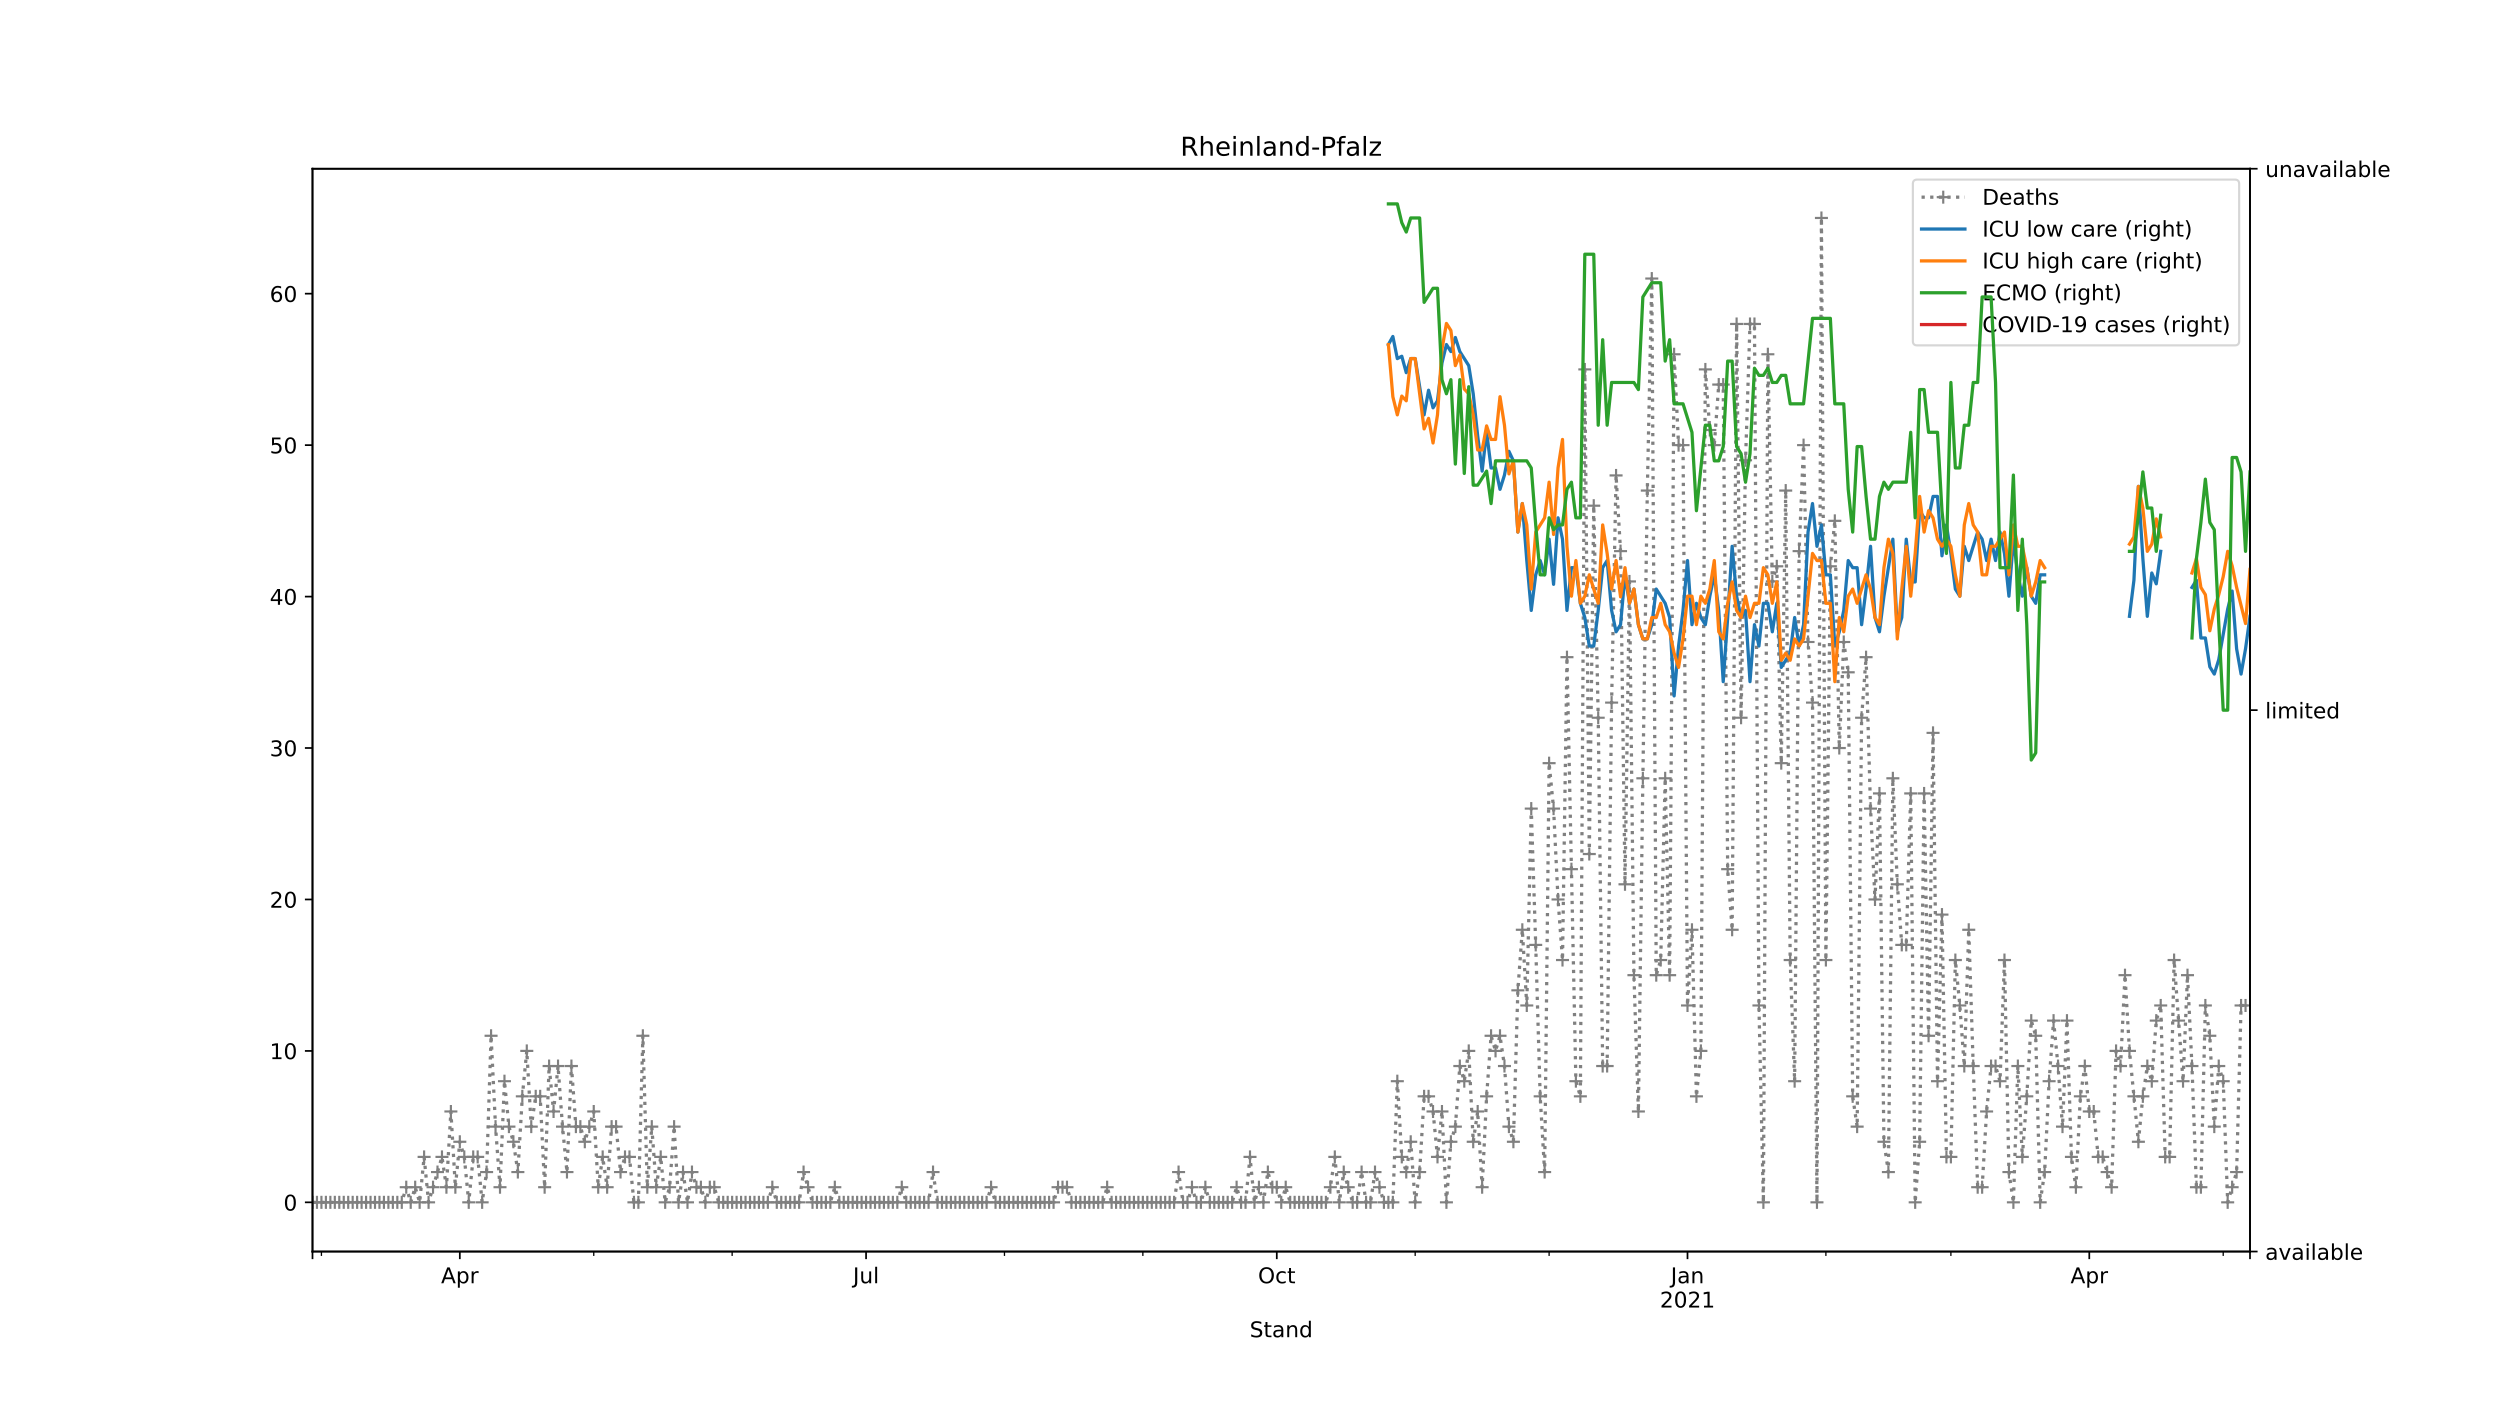 <?xml version="1.0" encoding="utf-8" standalone="no"?>
<!DOCTYPE svg PUBLIC "-//W3C//DTD SVG 1.1//EN"
  "http://www.w3.org/Graphics/SVG/1.1/DTD/svg11.dtd">
<!-- Created with matplotlib (https://matplotlib.org/) -->
<svg height="648pt" version="1.1" viewBox="0 0 1152 648" width="1152pt" xmlns="http://www.w3.org/2000/svg" xmlns:xlink="http://www.w3.org/1999/xlink">
 <defs>
  <style type="text/css">
*{stroke-linecap:butt;stroke-linejoin:round;}
  </style>
 </defs>
 <g id="figure_1">
  <g id="patch_1">
   <path d="M 0 648 
L 1152 648 
L 1152 0 
L 0 0 
z
" style="fill:#ffffff;"/>
  </g>
  <g id="axes_1">
   <g id="patch_2">
    <path d="M 144 576.72 
L 1036.8 576.72 
L 1036.8 77.76 
L 144 77.76 
z
" style="fill:#ffffff;"/>
   </g>
   <g id="matplotlib.axis_1">
    <g id="xtick_1">
     <g id="line2d_1">
      <defs>
       <path d="M 0 0 
L 0 3.5 
" id="m0941bd5c12" style="stroke:#000000;stroke-width:0.8;"/>
      </defs>
      <g>
       <use style="stroke:#000000;stroke-width:0.8;" x="144" xlink:href="#m0941bd5c12" y="576.72"/>
      </g>
     </g>
    </g>
    <g id="xtick_2">
     <g id="line2d_2">
      <g>
       <use style="stroke:#000000;stroke-width:0.8;" x="211.886" xlink:href="#m0941bd5c12" y="576.72"/>
      </g>
     </g>
     <g id="text_1">
      <!-- Apr -->
      <defs>
       <path d="M 34.188 63.188 
L 20.797 26.906 
L 47.609 26.906 
z
M 28.609 72.906 
L 39.797 72.906 
L 67.578 0 
L 57.328 0 
L 50.688 18.703 
L 17.828 18.703 
L 11.188 0 
L 0.781 0 
z
" id="DejaVuSans-65"/>
       <path d="M 18.109 8.203 
L 18.109 -20.797 
L 9.078 -20.797 
L 9.078 54.688 
L 18.109 54.688 
L 18.109 46.391 
Q 20.953 51.266 25.266 53.625 
Q 29.594 56 35.594 56 
Q 45.562 56 51.781 48.094 
Q 58.016 40.188 58.016 27.297 
Q 58.016 14.406 51.781 6.484 
Q 45.562 -1.422 35.594 -1.422 
Q 29.594 -1.422 25.266 0.953 
Q 20.953 3.328 18.109 8.203 
z
M 48.688 27.297 
Q 48.688 37.203 44.609 42.844 
Q 40.531 48.484 33.406 48.484 
Q 26.266 48.484 22.188 42.844 
Q 18.109 37.203 18.109 27.297 
Q 18.109 17.391 22.188 11.75 
Q 26.266 6.109 33.406 6.109 
Q 40.531 6.109 44.609 11.75 
Q 48.688 17.391 48.688 27.297 
z
" id="DejaVuSans-112"/>
       <path d="M 41.109 46.297 
Q 39.594 47.172 37.812 47.578 
Q 36.031 48 33.891 48 
Q 26.266 48 22.188 43.047 
Q 18.109 38.094 18.109 28.812 
L 18.109 0 
L 9.078 0 
L 9.078 54.688 
L 18.109 54.688 
L 18.109 46.188 
Q 20.953 51.172 25.484 53.578 
Q 30.031 56 36.531 56 
Q 37.453 56 38.578 55.875 
Q 39.703 55.766 41.062 55.516 
z
" id="DejaVuSans-114"/>
      </defs>
      <g transform="translate(203.236 591.318)scale(0.1 -0.1)">
       <use xlink:href="#DejaVuSans-65"/>
       <use x="68.408" xlink:href="#DejaVuSans-112"/>
       <use x="131.885" xlink:href="#DejaVuSans-114"/>
      </g>
     </g>
    </g>
    <g id="xtick_3">
     <g id="line2d_3">
      <g>
       <use style="stroke:#000000;stroke-width:0.8;" x="399.086" xlink:href="#m0941bd5c12" y="576.72"/>
      </g>
     </g>
     <g id="text_2">
      <!-- Jul -->
      <defs>
       <path d="M 9.812 72.906 
L 19.672 72.906 
L 19.672 5.078 
Q 19.672 -8.109 14.672 -14.062 
Q 9.672 -20.016 -1.422 -20.016 
L -5.172 -20.016 
L -5.172 -11.719 
L -2.094 -11.719 
Q 4.438 -11.719 7.125 -8.047 
Q 9.812 -4.391 9.812 5.078 
z
" id="DejaVuSans-74"/>
       <path d="M 8.5 21.578 
L 8.5 54.688 
L 17.484 54.688 
L 17.484 21.922 
Q 17.484 14.156 20.5 10.266 
Q 23.531 6.391 29.594 6.391 
Q 36.859 6.391 41.078 11.031 
Q 45.312 15.672 45.312 23.688 
L 45.312 54.688 
L 54.297 54.688 
L 54.297 0 
L 45.312 0 
L 45.312 8.406 
Q 42.047 3.422 37.719 1 
Q 33.406 -1.422 27.688 -1.422 
Q 18.266 -1.422 13.375 4.438 
Q 8.5 10.297 8.5 21.578 
z
M 31.109 56 
z
" id="DejaVuSans-117"/>
       <path d="M 9.422 75.984 
L 18.406 75.984 
L 18.406 0 
L 9.422 0 
z
" id="DejaVuSans-108"/>
      </defs>
      <g transform="translate(393.053 591.318)scale(0.1 -0.1)">
       <use xlink:href="#DejaVuSans-74"/>
       <use x="29.492" xlink:href="#DejaVuSans-117"/>
       <use x="92.871" xlink:href="#DejaVuSans-108"/>
      </g>
     </g>
    </g>
    <g id="xtick_4">
     <g id="line2d_4">
      <g>
       <use style="stroke:#000000;stroke-width:0.8;" x="588.343" xlink:href="#m0941bd5c12" y="576.72"/>
      </g>
     </g>
     <g id="text_3">
      <!-- Oct -->
      <defs>
       <path d="M 39.406 66.219 
Q 28.656 66.219 22.328 58.203 
Q 16.016 50.203 16.016 36.375 
Q 16.016 22.609 22.328 14.594 
Q 28.656 6.594 39.406 6.594 
Q 50.141 6.594 56.422 14.594 
Q 62.703 22.609 62.703 36.375 
Q 62.703 50.203 56.422 58.203 
Q 50.141 66.219 39.406 66.219 
z
M 39.406 74.219 
Q 54.734 74.219 63.906 63.938 
Q 73.094 53.656 73.094 36.375 
Q 73.094 19.141 63.906 8.859 
Q 54.734 -1.422 39.406 -1.422 
Q 24.031 -1.422 14.812 8.828 
Q 5.609 19.094 5.609 36.375 
Q 5.609 53.656 14.812 63.938 
Q 24.031 74.219 39.406 74.219 
z
" id="DejaVuSans-79"/>
       <path d="M 48.781 52.594 
L 48.781 44.188 
Q 44.969 46.297 41.141 47.344 
Q 37.312 48.391 33.406 48.391 
Q 24.656 48.391 19.812 42.844 
Q 14.984 37.312 14.984 27.297 
Q 14.984 17.281 19.812 11.734 
Q 24.656 6.203 33.406 6.203 
Q 37.312 6.203 41.141 7.25 
Q 44.969 8.297 48.781 10.406 
L 48.781 2.094 
Q 45.016 0.344 40.984 -0.531 
Q 36.969 -1.422 32.422 -1.422 
Q 20.062 -1.422 12.781 6.344 
Q 5.516 14.109 5.516 27.297 
Q 5.516 40.672 12.859 48.328 
Q 20.219 56 33.016 56 
Q 37.156 56 41.109 55.141 
Q 45.062 54.297 48.781 52.594 
z
" id="DejaVuSans-99"/>
       <path d="M 18.312 70.219 
L 18.312 54.688 
L 36.812 54.688 
L 36.812 47.703 
L 18.312 47.703 
L 18.312 18.016 
Q 18.312 11.328 20.141 9.422 
Q 21.969 7.516 27.594 7.516 
L 36.812 7.516 
L 36.812 0 
L 27.594 0 
Q 17.188 0 13.234 3.875 
Q 9.281 7.766 9.281 18.016 
L 9.281 47.703 
L 2.688 47.703 
L 2.688 54.688 
L 9.281 54.688 
L 9.281 70.219 
z
" id="DejaVuSans-116"/>
      </defs>
      <g transform="translate(579.698 591.318)scale(0.1 -0.1)">
       <use xlink:href="#DejaVuSans-79"/>
       <use x="78.711" xlink:href="#DejaVuSans-99"/>
       <use x="133.691" xlink:href="#DejaVuSans-116"/>
      </g>
     </g>
    </g>
    <g id="xtick_5">
     <g id="line2d_5">
      <g>
       <use style="stroke:#000000;stroke-width:0.8;" x="777.6" xlink:href="#m0941bd5c12" y="576.72"/>
      </g>
     </g>
     <g id="text_4">
      <!-- Jan -->
      <defs>
       <path d="M 34.281 27.484 
Q 23.391 27.484 19.188 25 
Q 14.984 22.516 14.984 16.5 
Q 14.984 11.719 18.141 8.906 
Q 21.297 6.109 26.703 6.109 
Q 34.188 6.109 38.703 11.406 
Q 43.219 16.703 43.219 25.484 
L 43.219 27.484 
z
M 52.203 31.203 
L 52.203 0 
L 43.219 0 
L 43.219 8.297 
Q 40.141 3.328 35.547 0.953 
Q 30.953 -1.422 24.312 -1.422 
Q 15.922 -1.422 10.953 3.297 
Q 6 8.016 6 15.922 
Q 6 25.141 12.172 29.828 
Q 18.359 34.516 30.609 34.516 
L 43.219 34.516 
L 43.219 35.406 
Q 43.219 41.609 39.141 45 
Q 35.062 48.391 27.688 48.391 
Q 23 48.391 18.547 47.266 
Q 14.109 46.141 10.016 43.891 
L 10.016 52.203 
Q 14.938 54.109 19.578 55.047 
Q 24.219 56 28.609 56 
Q 40.484 56 46.344 49.844 
Q 52.203 43.703 52.203 31.203 
z
" id="DejaVuSans-97"/>
       <path d="M 54.891 33.016 
L 54.891 0 
L 45.906 0 
L 45.906 32.719 
Q 45.906 40.484 42.875 44.328 
Q 39.844 48.188 33.797 48.188 
Q 26.516 48.188 22.312 43.547 
Q 18.109 38.922 18.109 30.906 
L 18.109 0 
L 9.078 0 
L 9.078 54.688 
L 18.109 54.688 
L 18.109 46.188 
Q 21.344 51.125 25.703 53.562 
Q 30.078 56 35.797 56 
Q 45.219 56 50.047 50.172 
Q 54.891 44.344 54.891 33.016 
z
" id="DejaVuSans-110"/>
      </defs>
      <g transform="translate(769.892 591.318)scale(0.1 -0.1)">
       <use xlink:href="#DejaVuSans-74"/>
       <use x="29.492" xlink:href="#DejaVuSans-97"/>
       <use x="90.771" xlink:href="#DejaVuSans-110"/>
      </g>
      <!-- 2021 -->
      <defs>
       <path d="M 19.188 8.297 
L 53.609 8.297 
L 53.609 0 
L 7.328 0 
L 7.328 8.297 
Q 12.938 14.109 22.625 23.891 
Q 32.328 33.688 34.812 36.531 
Q 39.547 41.844 41.422 45.531 
Q 43.312 49.219 43.312 52.781 
Q 43.312 58.594 39.234 62.25 
Q 35.156 65.922 28.609 65.922 
Q 23.969 65.922 18.812 64.312 
Q 13.672 62.703 7.812 59.422 
L 7.812 69.391 
Q 13.766 71.781 18.938 73 
Q 24.125 74.219 28.422 74.219 
Q 39.75 74.219 46.484 68.547 
Q 53.219 62.891 53.219 53.422 
Q 53.219 48.922 51.531 44.891 
Q 49.859 40.875 45.406 35.406 
Q 44.188 33.984 37.641 27.219 
Q 31.109 20.453 19.188 8.297 
z
" id="DejaVuSans-50"/>
       <path d="M 31.781 66.406 
Q 24.172 66.406 20.328 58.906 
Q 16.5 51.422 16.5 36.375 
Q 16.5 21.391 20.328 13.891 
Q 24.172 6.391 31.781 6.391 
Q 39.453 6.391 43.281 13.891 
Q 47.125 21.391 47.125 36.375 
Q 47.125 51.422 43.281 58.906 
Q 39.453 66.406 31.781 66.406 
z
M 31.781 74.219 
Q 44.047 74.219 50.516 64.516 
Q 56.984 54.828 56.984 36.375 
Q 56.984 17.969 50.516 8.266 
Q 44.047 -1.422 31.781 -1.422 
Q 19.531 -1.422 13.062 8.266 
Q 6.594 17.969 6.594 36.375 
Q 6.594 54.828 13.062 64.516 
Q 19.531 74.219 31.781 74.219 
z
" id="DejaVuSans-48"/>
       <path d="M 12.406 8.297 
L 28.516 8.297 
L 28.516 63.922 
L 10.984 60.406 
L 10.984 69.391 
L 28.422 72.906 
L 38.281 72.906 
L 38.281 8.297 
L 54.391 8.297 
L 54.391 0 
L 12.406 0 
z
" id="DejaVuSans-49"/>
      </defs>
      <g transform="translate(764.875 602.516)scale(0.1 -0.1)">
       <use xlink:href="#DejaVuSans-50"/>
       <use x="63.623" xlink:href="#DejaVuSans-48"/>
       <use x="127.246" xlink:href="#DejaVuSans-50"/>
       <use x="190.869" xlink:href="#DejaVuSans-49"/>
      </g>
     </g>
    </g>
    <g id="xtick_6">
     <g id="line2d_6">
      <g>
       <use style="stroke:#000000;stroke-width:0.8;" x="962.743" xlink:href="#m0941bd5c12" y="576.72"/>
      </g>
     </g>
     <g id="text_5">
      <!-- Apr -->
      <g transform="translate(954.093 591.318)scale(0.1 -0.1)">
       <use xlink:href="#DejaVuSans-65"/>
       <use x="68.408" xlink:href="#DejaVuSans-112"/>
       <use x="131.885" xlink:href="#DejaVuSans-114"/>
      </g>
     </g>
    </g>
    <g id="xtick_7">
     <g id="line2d_7">
      <g>
       <use style="stroke:#000000;stroke-width:0.8;" x="1036.8" xlink:href="#m0941bd5c12" y="576.72"/>
      </g>
     </g>
    </g>
    <g id="xtick_8">
     <g id="line2d_8">
      <defs>
       <path d="M 0 0 
L 0 2 
" id="ma70c11cb97" style="stroke:#000000;stroke-width:0.6;"/>
      </defs>
      <g>
       <use style="stroke:#000000;stroke-width:0.6;" x="148.114" xlink:href="#ma70c11cb97" y="576.72"/>
      </g>
     </g>
    </g>
    <g id="xtick_9">
     <g id="line2d_9">
      <g>
       <use style="stroke:#000000;stroke-width:0.6;" x="273.6" xlink:href="#ma70c11cb97" y="576.72"/>
      </g>
     </g>
    </g>
    <g id="xtick_10">
     <g id="line2d_10">
      <g>
       <use style="stroke:#000000;stroke-width:0.6;" x="337.371" xlink:href="#ma70c11cb97" y="576.72"/>
      </g>
     </g>
    </g>
    <g id="xtick_11">
     <g id="line2d_11">
      <g>
       <use style="stroke:#000000;stroke-width:0.6;" x="462.857" xlink:href="#ma70c11cb97" y="576.72"/>
      </g>
     </g>
    </g>
    <g id="xtick_12">
     <g id="line2d_12">
      <g>
       <use style="stroke:#000000;stroke-width:0.6;" x="526.629" xlink:href="#ma70c11cb97" y="576.72"/>
      </g>
     </g>
    </g>
    <g id="xtick_13">
     <g id="line2d_13">
      <g>
       <use style="stroke:#000000;stroke-width:0.6;" x="652.114" xlink:href="#ma70c11cb97" y="576.72"/>
      </g>
     </g>
    </g>
    <g id="xtick_14">
     <g id="line2d_14">
      <g>
       <use style="stroke:#000000;stroke-width:0.6;" x="713.829" xlink:href="#ma70c11cb97" y="576.72"/>
      </g>
     </g>
    </g>
    <g id="xtick_15">
     <g id="line2d_15">
      <g>
       <use style="stroke:#000000;stroke-width:0.6;" x="841.371" xlink:href="#ma70c11cb97" y="576.72"/>
      </g>
     </g>
    </g>
    <g id="xtick_16">
     <g id="line2d_16">
      <g>
       <use style="stroke:#000000;stroke-width:0.6;" x="898.971" xlink:href="#ma70c11cb97" y="576.72"/>
      </g>
     </g>
    </g>
    <g id="xtick_17">
     <g id="line2d_17">
      <g>
       <use style="stroke:#000000;stroke-width:0.6;" x="1024.457" xlink:href="#ma70c11cb97" y="576.72"/>
      </g>
     </g>
    </g>
    <g id="text_6">
     <!-- Stand -->
     <defs>
      <path d="M 53.516 70.516 
L 53.516 60.891 
Q 47.906 63.578 42.922 64.891 
Q 37.938 66.219 33.297 66.219 
Q 25.25 66.219 20.875 63.094 
Q 16.5 59.969 16.5 54.203 
Q 16.5 49.359 19.406 46.891 
Q 22.312 44.438 30.422 42.922 
L 36.375 41.703 
Q 47.406 39.594 52.656 34.297 
Q 57.906 29 57.906 20.125 
Q 57.906 9.516 50.797 4.047 
Q 43.703 -1.422 29.984 -1.422 
Q 24.812 -1.422 18.969 -0.25 
Q 13.141 0.922 6.891 3.219 
L 6.891 13.375 
Q 12.891 10.016 18.656 8.297 
Q 24.422 6.594 29.984 6.594 
Q 38.422 6.594 43.016 9.906 
Q 47.609 13.234 47.609 19.391 
Q 47.609 24.75 44.312 27.781 
Q 41.016 30.812 33.5 32.328 
L 27.484 33.5 
Q 16.453 35.688 11.516 40.375 
Q 6.594 45.062 6.594 53.422 
Q 6.594 63.094 13.406 68.656 
Q 20.219 74.219 32.172 74.219 
Q 37.312 74.219 42.625 73.281 
Q 47.953 72.359 53.516 70.516 
z
" id="DejaVuSans-83"/>
      <path d="M 45.406 46.391 
L 45.406 75.984 
L 54.391 75.984 
L 54.391 0 
L 45.406 0 
L 45.406 8.203 
Q 42.578 3.328 38.25 0.953 
Q 33.938 -1.422 27.875 -1.422 
Q 17.969 -1.422 11.734 6.484 
Q 5.516 14.406 5.516 27.297 
Q 5.516 40.188 11.734 48.094 
Q 17.969 56 27.875 56 
Q 33.938 56 38.25 53.625 
Q 42.578 51.266 45.406 46.391 
z
M 14.797 27.297 
Q 14.797 17.391 18.875 11.75 
Q 22.953 6.109 30.078 6.109 
Q 37.203 6.109 41.297 11.75 
Q 45.406 17.391 45.406 27.297 
Q 45.406 37.203 41.297 42.844 
Q 37.203 48.484 30.078 48.484 
Q 22.953 48.484 18.875 42.844 
Q 14.797 37.203 14.797 27.297 
z
" id="DejaVuSans-100"/>
     </defs>
     <g transform="translate(575.859 616.194)scale(0.1 -0.1)">
      <use xlink:href="#DejaVuSans-83"/>
      <use x="63.477" xlink:href="#DejaVuSans-116"/>
      <use x="102.686" xlink:href="#DejaVuSans-97"/>
      <use x="163.965" xlink:href="#DejaVuSans-110"/>
      <use x="227.344" xlink:href="#DejaVuSans-100"/>
     </g>
    </g>
   </g>
   <g id="matplotlib.axis_2">
    <g id="ytick_1">
     <g id="line2d_18">
      <defs>
       <path d="M 0 0 
L -3.5 0 
" id="m1f8c3fb568" style="stroke:#000000;stroke-width:0.8;"/>
      </defs>
      <g>
       <use style="stroke:#000000;stroke-width:0.8;" x="144" xlink:href="#m1f8c3fb568" y="554.04"/>
      </g>
     </g>
     <g id="text_7">
      <!-- 0 -->
      <g transform="translate(130.637 557.839)scale(0.1 -0.1)">
       <use xlink:href="#DejaVuSans-48"/>
      </g>
     </g>
    </g>
    <g id="ytick_2">
     <g id="line2d_19">
      <g>
       <use style="stroke:#000000;stroke-width:0.8;" x="144" xlink:href="#m1f8c3fb568" y="484.255"/>
      </g>
     </g>
     <g id="text_8">
      <!-- 10 -->
      <g transform="translate(124.275 488.055)scale(0.1 -0.1)">
       <use xlink:href="#DejaVuSans-49"/>
       <use x="63.623" xlink:href="#DejaVuSans-48"/>
      </g>
     </g>
    </g>
    <g id="ytick_3">
     <g id="line2d_20">
      <g>
       <use style="stroke:#000000;stroke-width:0.8;" x="144" xlink:href="#m1f8c3fb568" y="414.471"/>
      </g>
     </g>
     <g id="text_9">
      <!-- 20 -->
      <g transform="translate(124.275 418.27)scale(0.1 -0.1)">
       <use xlink:href="#DejaVuSans-50"/>
       <use x="63.623" xlink:href="#DejaVuSans-48"/>
      </g>
     </g>
    </g>
    <g id="ytick_4">
     <g id="line2d_21">
      <g>
       <use style="stroke:#000000;stroke-width:0.8;" x="144" xlink:href="#m1f8c3fb568" y="344.686"/>
      </g>
     </g>
     <g id="text_10">
      <!-- 30 -->
      <defs>
       <path d="M 40.578 39.312 
Q 47.656 37.797 51.625 33 
Q 55.609 28.219 55.609 21.188 
Q 55.609 10.406 48.188 4.484 
Q 40.766 -1.422 27.094 -1.422 
Q 22.516 -1.422 17.656 -0.516 
Q 12.797 0.391 7.625 2.203 
L 7.625 11.719 
Q 11.719 9.328 16.594 8.109 
Q 21.484 6.891 26.812 6.891 
Q 36.078 6.891 40.938 10.547 
Q 45.797 14.203 45.797 21.188 
Q 45.797 27.641 41.281 31.266 
Q 36.766 34.906 28.719 34.906 
L 20.219 34.906 
L 20.219 43.016 
L 29.109 43.016 
Q 36.375 43.016 40.234 45.922 
Q 44.094 48.828 44.094 54.297 
Q 44.094 59.906 40.109 62.906 
Q 36.141 65.922 28.719 65.922 
Q 24.656 65.922 20.016 65.031 
Q 15.375 64.156 9.812 62.312 
L 9.812 71.094 
Q 15.438 72.656 20.344 73.438 
Q 25.25 74.219 29.594 74.219 
Q 40.828 74.219 47.359 69.109 
Q 53.906 64.016 53.906 55.328 
Q 53.906 49.266 50.438 45.094 
Q 46.969 40.922 40.578 39.312 
z
" id="DejaVuSans-51"/>
      </defs>
      <g transform="translate(124.275 348.485)scale(0.1 -0.1)">
       <use xlink:href="#DejaVuSans-51"/>
       <use x="63.623" xlink:href="#DejaVuSans-48"/>
      </g>
     </g>
    </g>
    <g id="ytick_5">
     <g id="line2d_22">
      <g>
       <use style="stroke:#000000;stroke-width:0.8;" x="144" xlink:href="#m1f8c3fb568" y="274.902"/>
      </g>
     </g>
     <g id="text_11">
      <!-- 40 -->
      <defs>
       <path d="M 37.797 64.312 
L 12.891 25.391 
L 37.797 25.391 
z
M 35.203 72.906 
L 47.609 72.906 
L 47.609 25.391 
L 58.016 25.391 
L 58.016 17.188 
L 47.609 17.188 
L 47.609 0 
L 37.797 0 
L 37.797 17.188 
L 4.891 17.188 
L 4.891 26.703 
z
" id="DejaVuSans-52"/>
      </defs>
      <g transform="translate(124.275 278.701)scale(0.1 -0.1)">
       <use xlink:href="#DejaVuSans-52"/>
       <use x="63.623" xlink:href="#DejaVuSans-48"/>
      </g>
     </g>
    </g>
    <g id="ytick_6">
     <g id="line2d_23">
      <g>
       <use style="stroke:#000000;stroke-width:0.8;" x="144" xlink:href="#m1f8c3fb568" y="205.117"/>
      </g>
     </g>
     <g id="text_12">
      <!-- 50 -->
      <defs>
       <path d="M 10.797 72.906 
L 49.516 72.906 
L 49.516 64.594 
L 19.828 64.594 
L 19.828 46.734 
Q 21.969 47.469 24.109 47.828 
Q 26.266 48.188 28.422 48.188 
Q 40.625 48.188 47.75 41.5 
Q 54.891 34.812 54.891 23.391 
Q 54.891 11.625 47.562 5.094 
Q 40.234 -1.422 26.906 -1.422 
Q 22.312 -1.422 17.547 -0.641 
Q 12.797 0.141 7.719 1.703 
L 7.719 11.625 
Q 12.109 9.234 16.797 8.062 
Q 21.484 6.891 26.703 6.891 
Q 35.156 6.891 40.078 11.328 
Q 45.016 15.766 45.016 23.391 
Q 45.016 31 40.078 35.438 
Q 35.156 39.891 26.703 39.891 
Q 22.75 39.891 18.812 39.016 
Q 14.891 38.141 10.797 36.281 
z
" id="DejaVuSans-53"/>
      </defs>
      <g transform="translate(124.275 208.916)scale(0.1 -0.1)">
       <use xlink:href="#DejaVuSans-53"/>
       <use x="63.623" xlink:href="#DejaVuSans-48"/>
      </g>
     </g>
    </g>
    <g id="ytick_7">
     <g id="line2d_24">
      <g>
       <use style="stroke:#000000;stroke-width:0.8;" x="144" xlink:href="#m1f8c3fb568" y="135.332"/>
      </g>
     </g>
     <g id="text_13">
      <!-- 60 -->
      <defs>
       <path d="M 33.016 40.375 
Q 26.375 40.375 22.484 35.828 
Q 18.609 31.297 18.609 23.391 
Q 18.609 15.531 22.484 10.953 
Q 26.375 6.391 33.016 6.391 
Q 39.656 6.391 43.531 10.953 
Q 47.406 15.531 47.406 23.391 
Q 47.406 31.297 43.531 35.828 
Q 39.656 40.375 33.016 40.375 
z
M 52.594 71.297 
L 52.594 62.312 
Q 48.875 64.062 45.094 64.984 
Q 41.312 65.922 37.594 65.922 
Q 27.828 65.922 22.672 59.328 
Q 17.531 52.734 16.797 39.406 
Q 19.672 43.656 24.016 45.922 
Q 28.375 48.188 33.594 48.188 
Q 44.578 48.188 50.953 41.516 
Q 57.328 34.859 57.328 23.391 
Q 57.328 12.156 50.688 5.359 
Q 44.047 -1.422 33.016 -1.422 
Q 20.359 -1.422 13.672 8.266 
Q 6.984 17.969 6.984 36.375 
Q 6.984 53.656 15.188 63.938 
Q 23.391 74.219 37.203 74.219 
Q 40.922 74.219 44.703 73.484 
Q 48.484 72.75 52.594 71.297 
z
" id="DejaVuSans-54"/>
      </defs>
      <g transform="translate(124.275 139.132)scale(0.1 -0.1)">
       <use xlink:href="#DejaVuSans-54"/>
       <use x="63.623" xlink:href="#DejaVuSans-48"/>
      </g>
     </g>
    </g>
   </g>
   <g id="line2d_25">
    <path clip-path="url(#p202b4c9081)" d="M 144 554.04 
L 185.143 554.04 
L 187.2 547.062 
L 189.257 554.04 
L 191.314 547.062 
L 193.371 554.04 
L 195.429 533.105 
L 197.486 554.04 
L 203.657 533.105 
L 205.714 547.062 
L 207.771 512.169 
L 209.829 547.062 
L 211.886 526.126 
L 213.943 533.105 
L 216 554.04 
L 218.057 533.105 
L 220.114 533.105 
L 222.171 554.04 
L 224.229 540.083 
L 226.286 477.277 
L 228.343 519.148 
L 230.4 547.062 
L 232.457 498.212 
L 234.514 519.148 
L 236.571 526.126 
L 238.629 540.083 
L 240.686 505.191 
L 242.743 484.255 
L 244.8 519.148 
L 246.857 505.191 
L 248.914 505.191 
L 250.971 547.062 
L 253.029 491.234 
L 255.086 512.169 
L 257.143 491.234 
L 259.2 519.148 
L 261.257 540.083 
L 263.314 491.234 
L 265.371 519.148 
L 267.429 519.148 
L 269.486 526.126 
L 273.6 512.169 
L 275.657 547.062 
L 277.714 533.105 
L 279.771 547.062 
L 281.829 519.148 
L 283.886 519.148 
L 285.943 540.083 
L 288 533.105 
L 290.057 533.105 
L 292.114 554.04 
L 294.171 554.04 
L 296.229 477.277 
L 298.286 547.062 
L 300.343 519.148 
L 302.4 547.062 
L 304.457 533.105 
L 306.514 554.04 
L 308.571 547.062 
L 310.629 519.148 
L 312.686 554.04 
L 314.743 540.083 
L 316.8 554.04 
L 318.857 540.083 
L 320.914 547.062 
L 322.971 547.062 
L 325.029 554.04 
L 327.086 547.062 
L 329.143 547.062 
L 331.2 554.04 
L 353.829 554.04 
L 355.886 547.062 
L 357.943 554.04 
L 368.229 554.04 
L 370.286 540.083 
L 374.4 554.04 
L 382.629 554.04 
L 384.686 547.062 
L 386.743 554.04 
L 413.486 554.04 
L 415.543 547.062 
L 417.6 554.04 
L 427.886 554.04 
L 429.943 540.083 
L 432 554.04 
L 454.629 554.04 
L 456.686 547.062 
L 458.743 554.04 
L 485.486 554.04 
L 487.543 547.062 
L 491.657 547.062 
L 493.714 554.04 
L 508.114 554.04 
L 510.171 547.062 
L 512.229 554.04 
L 541.029 554.04 
L 543.086 540.083 
L 545.143 554.04 
L 547.2 554.04 
L 549.257 547.062 
L 551.314 554.04 
L 553.371 554.04 
L 555.429 547.062 
L 557.486 554.04 
L 567.771 554.04 
L 569.829 547.062 
L 571.886 554.04 
L 573.943 554.04 
L 576 533.105 
L 578.057 554.04 
L 580.114 547.062 
L 582.171 554.04 
L 584.229 540.083 
L 586.286 547.062 
L 588.343 547.062 
L 590.4 554.04 
L 592.457 547.062 
L 594.514 554.04 
L 610.971 554.04 
L 613.029 547.062 
L 615.086 533.105 
L 617.143 554.04 
L 619.2 540.083 
L 623.314 554.04 
L 625.371 554.04 
L 627.429 540.083 
L 629.486 554.04 
L 631.543 554.04 
L 633.6 540.083 
L 637.714 554.04 
L 641.829 554.04 
L 643.886 498.212 
L 645.943 533.105 
L 648 540.083 
L 650.057 526.126 
L 652.114 554.04 
L 654.171 540.083 
L 656.229 505.191 
L 658.286 505.191 
L 660.343 512.169 
L 662.4 533.105 
L 664.457 512.169 
L 666.514 554.04 
L 668.571 526.126 
L 670.629 519.148 
L 672.686 491.234 
L 674.743 498.212 
L 676.8 484.255 
L 678.857 526.126 
L 680.914 512.169 
L 682.971 547.062 
L 685.029 505.191 
L 687.086 477.277 
L 689.143 484.255 
L 691.2 477.277 
L 693.257 491.234 
L 695.314 519.148 
L 697.371 526.126 
L 699.429 456.342 
L 701.486 428.428 
L 703.543 463.32 
L 705.6 372.6 
L 707.657 435.406 
L 709.714 505.191 
L 711.771 540.083 
L 713.829 351.665 
L 715.886 372.6 
L 717.943 414.471 
L 720 442.385 
L 722.057 302.815 
L 726.171 498.212 
L 728.229 505.191 
L 730.286 170.225 
L 732.343 393.535 
L 734.4 233.031 
L 736.457 330.729 
L 738.514 491.234 
L 740.571 491.234 
L 742.629 323.751 
L 744.686 219.074 
L 746.743 253.966 
L 748.8 407.492 
L 750.857 267.923 
L 752.914 449.363 
L 754.971 512.169 
L 757.029 358.643 
L 759.086 226.052 
L 761.143 128.354 
L 763.2 449.363 
L 765.257 442.385 
L 767.314 358.643 
L 769.371 449.363 
L 771.429 163.246 
L 773.486 205.117 
L 775.543 205.117 
L 777.6 463.32 
L 779.657 428.428 
L 781.714 505.191 
L 783.771 484.255 
L 785.829 170.225 
L 787.886 198.138 
L 789.943 205.117 
L 792 177.203 
L 794.057 177.203 
L 796.114 400.514 
L 798.171 428.428 
L 800.229 149.289 
L 802.286 330.729 
L 804.343 212.095 
L 806.4 149.289 
L 808.457 149.289 
L 810.514 463.32 
L 812.571 554.04 
L 814.629 163.246 
L 816.686 267.923 
L 818.743 260.945 
L 820.8 351.665 
L 822.857 226.052 
L 824.914 442.385 
L 826.971 498.212 
L 829.029 253.966 
L 831.086 205.117 
L 833.143 295.837 
L 835.2 323.751 
L 837.257 554.04 
L 839.314 100.44 
L 841.371 442.385 
L 843.429 260.945 
L 845.486 240.009 
L 847.543 344.686 
L 849.6 295.837 
L 851.657 309.794 
L 853.714 505.191 
L 855.771 519.148 
L 857.829 330.729 
L 859.886 302.815 
L 861.943 372.6 
L 864 414.471 
L 866.057 365.622 
L 868.114 526.126 
L 870.171 540.083 
L 872.229 358.643 
L 874.286 407.492 
L 876.343 435.406 
L 878.4 435.406 
L 880.457 365.622 
L 882.514 554.04 
L 884.571 526.126 
L 886.629 365.622 
L 888.686 477.277 
L 890.743 337.708 
L 892.8 498.212 
L 894.857 421.449 
L 896.914 533.105 
L 898.971 533.105 
L 901.029 442.385 
L 903.086 463.32 
L 905.143 491.234 
L 907.2 428.428 
L 909.257 491.234 
L 911.314 547.062 
L 913.371 547.062 
L 915.429 512.169 
L 917.486 491.234 
L 919.543 491.234 
L 921.6 498.212 
L 923.657 442.385 
L 925.714 540.083 
L 927.771 554.04 
L 929.829 491.234 
L 931.886 533.105 
L 933.943 505.191 
L 936 470.298 
L 938.057 477.277 
L 940.114 554.04 
L 942.171 540.083 
L 944.229 498.212 
L 946.286 470.298 
L 948.343 491.234 
L 950.4 519.148 
L 952.457 470.298 
L 954.514 533.105 
L 956.571 547.062 
L 958.629 505.191 
L 960.686 491.234 
L 962.743 512.169 
L 964.8 512.169 
L 966.857 533.105 
L 968.914 533.105 
L 973.029 547.062 
L 975.086 484.255 
L 977.143 491.234 
L 979.2 449.363 
L 981.257 484.255 
L 985.371 526.126 
L 987.429 505.191 
L 989.486 491.234 
L 991.543 498.212 
L 993.6 470.298 
L 995.657 463.32 
L 997.714 533.105 
L 999.771 533.105 
L 1001.829 442.385 
L 1005.943 498.212 
L 1008 449.363 
L 1010.057 491.234 
L 1012.114 547.062 
L 1014.171 547.062 
L 1016.229 463.32 
L 1018.286 477.277 
L 1020.343 519.148 
L 1022.4 491.234 
L 1024.457 498.212 
L 1026.514 554.04 
L 1030.629 540.083 
L 1032.686 463.32 
L 1034.743 463.32 
L 1034.743 463.32 
" style="fill:none;stroke:#808080;stroke-dasharray:1.5,2.475;stroke-dashoffset:0;stroke-width:1.5;"/>
    <defs>
     <path d="M -3 0 
L 3 0 
M 0 3 
L 0 -3 
" id="m9ac7dcab17" style="stroke:#808080;"/>
    </defs>
    <g clip-path="url(#p202b4c9081)">
     <use style="fill:#808080;stroke:#808080;" x="144" xlink:href="#m9ac7dcab17" y="554.04"/>
     <use style="fill:#808080;stroke:#808080;" x="146.057" xlink:href="#m9ac7dcab17" y="554.04"/>
     <use style="fill:#808080;stroke:#808080;" x="148.114" xlink:href="#m9ac7dcab17" y="554.04"/>
     <use style="fill:#808080;stroke:#808080;" x="150.171" xlink:href="#m9ac7dcab17" y="554.04"/>
     <use style="fill:#808080;stroke:#808080;" x="152.229" xlink:href="#m9ac7dcab17" y="554.04"/>
     <use style="fill:#808080;stroke:#808080;" x="154.286" xlink:href="#m9ac7dcab17" y="554.04"/>
     <use style="fill:#808080;stroke:#808080;" x="156.343" xlink:href="#m9ac7dcab17" y="554.04"/>
     <use style="fill:#808080;stroke:#808080;" x="158.4" xlink:href="#m9ac7dcab17" y="554.04"/>
     <use style="fill:#808080;stroke:#808080;" x="160.457" xlink:href="#m9ac7dcab17" y="554.04"/>
     <use style="fill:#808080;stroke:#808080;" x="162.514" xlink:href="#m9ac7dcab17" y="554.04"/>
     <use style="fill:#808080;stroke:#808080;" x="164.571" xlink:href="#m9ac7dcab17" y="554.04"/>
     <use style="fill:#808080;stroke:#808080;" x="166.629" xlink:href="#m9ac7dcab17" y="554.04"/>
     <use style="fill:#808080;stroke:#808080;" x="168.686" xlink:href="#m9ac7dcab17" y="554.04"/>
     <use style="fill:#808080;stroke:#808080;" x="170.743" xlink:href="#m9ac7dcab17" y="554.04"/>
     <use style="fill:#808080;stroke:#808080;" x="172.8" xlink:href="#m9ac7dcab17" y="554.04"/>
     <use style="fill:#808080;stroke:#808080;" x="174.857" xlink:href="#m9ac7dcab17" y="554.04"/>
     <use style="fill:#808080;stroke:#808080;" x="176.914" xlink:href="#m9ac7dcab17" y="554.04"/>
     <use style="fill:#808080;stroke:#808080;" x="178.971" xlink:href="#m9ac7dcab17" y="554.04"/>
     <use style="fill:#808080;stroke:#808080;" x="181.029" xlink:href="#m9ac7dcab17" y="554.04"/>
     <use style="fill:#808080;stroke:#808080;" x="183.086" xlink:href="#m9ac7dcab17" y="554.04"/>
     <use style="fill:#808080;stroke:#808080;" x="185.143" xlink:href="#m9ac7dcab17" y="554.04"/>
     <use style="fill:#808080;stroke:#808080;" x="187.2" xlink:href="#m9ac7dcab17" y="547.062"/>
     <use style="fill:#808080;stroke:#808080;" x="189.257" xlink:href="#m9ac7dcab17" y="554.04"/>
     <use style="fill:#808080;stroke:#808080;" x="191.314" xlink:href="#m9ac7dcab17" y="547.062"/>
     <use style="fill:#808080;stroke:#808080;" x="193.371" xlink:href="#m9ac7dcab17" y="554.04"/>
     <use style="fill:#808080;stroke:#808080;" x="195.429" xlink:href="#m9ac7dcab17" y="533.105"/>
     <use style="fill:#808080;stroke:#808080;" x="197.486" xlink:href="#m9ac7dcab17" y="554.04"/>
     <use style="fill:#808080;stroke:#808080;" x="199.543" xlink:href="#m9ac7dcab17" y="547.062"/>
     <use style="fill:#808080;stroke:#808080;" x="201.6" xlink:href="#m9ac7dcab17" y="540.083"/>
     <use style="fill:#808080;stroke:#808080;" x="203.657" xlink:href="#m9ac7dcab17" y="533.105"/>
     <use style="fill:#808080;stroke:#808080;" x="205.714" xlink:href="#m9ac7dcab17" y="547.062"/>
     <use style="fill:#808080;stroke:#808080;" x="207.771" xlink:href="#m9ac7dcab17" y="512.169"/>
     <use style="fill:#808080;stroke:#808080;" x="209.829" xlink:href="#m9ac7dcab17" y="547.062"/>
     <use style="fill:#808080;stroke:#808080;" x="211.886" xlink:href="#m9ac7dcab17" y="526.126"/>
     <use style="fill:#808080;stroke:#808080;" x="213.943" xlink:href="#m9ac7dcab17" y="533.105"/>
     <use style="fill:#808080;stroke:#808080;" x="216" xlink:href="#m9ac7dcab17" y="554.04"/>
     <use style="fill:#808080;stroke:#808080;" x="218.057" xlink:href="#m9ac7dcab17" y="533.105"/>
     <use style="fill:#808080;stroke:#808080;" x="220.114" xlink:href="#m9ac7dcab17" y="533.105"/>
     <use style="fill:#808080;stroke:#808080;" x="222.171" xlink:href="#m9ac7dcab17" y="554.04"/>
     <use style="fill:#808080;stroke:#808080;" x="224.229" xlink:href="#m9ac7dcab17" y="540.083"/>
     <use style="fill:#808080;stroke:#808080;" x="226.286" xlink:href="#m9ac7dcab17" y="477.277"/>
     <use style="fill:#808080;stroke:#808080;" x="228.343" xlink:href="#m9ac7dcab17" y="519.148"/>
     <use style="fill:#808080;stroke:#808080;" x="230.4" xlink:href="#m9ac7dcab17" y="547.062"/>
     <use style="fill:#808080;stroke:#808080;" x="232.457" xlink:href="#m9ac7dcab17" y="498.212"/>
     <use style="fill:#808080;stroke:#808080;" x="234.514" xlink:href="#m9ac7dcab17" y="519.148"/>
     <use style="fill:#808080;stroke:#808080;" x="236.571" xlink:href="#m9ac7dcab17" y="526.126"/>
     <use style="fill:#808080;stroke:#808080;" x="238.629" xlink:href="#m9ac7dcab17" y="540.083"/>
     <use style="fill:#808080;stroke:#808080;" x="240.686" xlink:href="#m9ac7dcab17" y="505.191"/>
     <use style="fill:#808080;stroke:#808080;" x="242.743" xlink:href="#m9ac7dcab17" y="484.255"/>
     <use style="fill:#808080;stroke:#808080;" x="244.8" xlink:href="#m9ac7dcab17" y="519.148"/>
     <use style="fill:#808080;stroke:#808080;" x="246.857" xlink:href="#m9ac7dcab17" y="505.191"/>
     <use style="fill:#808080;stroke:#808080;" x="248.914" xlink:href="#m9ac7dcab17" y="505.191"/>
     <use style="fill:#808080;stroke:#808080;" x="250.971" xlink:href="#m9ac7dcab17" y="547.062"/>
     <use style="fill:#808080;stroke:#808080;" x="253.029" xlink:href="#m9ac7dcab17" y="491.234"/>
     <use style="fill:#808080;stroke:#808080;" x="255.086" xlink:href="#m9ac7dcab17" y="512.169"/>
     <use style="fill:#808080;stroke:#808080;" x="257.143" xlink:href="#m9ac7dcab17" y="491.234"/>
     <use style="fill:#808080;stroke:#808080;" x="259.2" xlink:href="#m9ac7dcab17" y="519.148"/>
     <use style="fill:#808080;stroke:#808080;" x="261.257" xlink:href="#m9ac7dcab17" y="540.083"/>
     <use style="fill:#808080;stroke:#808080;" x="263.314" xlink:href="#m9ac7dcab17" y="491.234"/>
     <use style="fill:#808080;stroke:#808080;" x="265.371" xlink:href="#m9ac7dcab17" y="519.148"/>
     <use style="fill:#808080;stroke:#808080;" x="267.429" xlink:href="#m9ac7dcab17" y="519.148"/>
     <use style="fill:#808080;stroke:#808080;" x="269.486" xlink:href="#m9ac7dcab17" y="526.126"/>
     <use style="fill:#808080;stroke:#808080;" x="271.543" xlink:href="#m9ac7dcab17" y="519.148"/>
     <use style="fill:#808080;stroke:#808080;" x="273.6" xlink:href="#m9ac7dcab17" y="512.169"/>
     <use style="fill:#808080;stroke:#808080;" x="275.657" xlink:href="#m9ac7dcab17" y="547.062"/>
     <use style="fill:#808080;stroke:#808080;" x="277.714" xlink:href="#m9ac7dcab17" y="533.105"/>
     <use style="fill:#808080;stroke:#808080;" x="279.771" xlink:href="#m9ac7dcab17" y="547.062"/>
     <use style="fill:#808080;stroke:#808080;" x="281.829" xlink:href="#m9ac7dcab17" y="519.148"/>
     <use style="fill:#808080;stroke:#808080;" x="283.886" xlink:href="#m9ac7dcab17" y="519.148"/>
     <use style="fill:#808080;stroke:#808080;" x="285.943" xlink:href="#m9ac7dcab17" y="540.083"/>
     <use style="fill:#808080;stroke:#808080;" x="288" xlink:href="#m9ac7dcab17" y="533.105"/>
     <use style="fill:#808080;stroke:#808080;" x="290.057" xlink:href="#m9ac7dcab17" y="533.105"/>
     <use style="fill:#808080;stroke:#808080;" x="292.114" xlink:href="#m9ac7dcab17" y="554.04"/>
     <use style="fill:#808080;stroke:#808080;" x="294.171" xlink:href="#m9ac7dcab17" y="554.04"/>
     <use style="fill:#808080;stroke:#808080;" x="296.229" xlink:href="#m9ac7dcab17" y="477.277"/>
     <use style="fill:#808080;stroke:#808080;" x="298.286" xlink:href="#m9ac7dcab17" y="547.062"/>
     <use style="fill:#808080;stroke:#808080;" x="300.343" xlink:href="#m9ac7dcab17" y="519.148"/>
     <use style="fill:#808080;stroke:#808080;" x="302.4" xlink:href="#m9ac7dcab17" y="547.062"/>
     <use style="fill:#808080;stroke:#808080;" x="304.457" xlink:href="#m9ac7dcab17" y="533.105"/>
     <use style="fill:#808080;stroke:#808080;" x="306.514" xlink:href="#m9ac7dcab17" y="554.04"/>
     <use style="fill:#808080;stroke:#808080;" x="308.571" xlink:href="#m9ac7dcab17" y="547.062"/>
     <use style="fill:#808080;stroke:#808080;" x="310.629" xlink:href="#m9ac7dcab17" y="519.148"/>
     <use style="fill:#808080;stroke:#808080;" x="312.686" xlink:href="#m9ac7dcab17" y="554.04"/>
     <use style="fill:#808080;stroke:#808080;" x="314.743" xlink:href="#m9ac7dcab17" y="540.083"/>
     <use style="fill:#808080;stroke:#808080;" x="316.8" xlink:href="#m9ac7dcab17" y="554.04"/>
     <use style="fill:#808080;stroke:#808080;" x="318.857" xlink:href="#m9ac7dcab17" y="540.083"/>
     <use style="fill:#808080;stroke:#808080;" x="320.914" xlink:href="#m9ac7dcab17" y="547.062"/>
     <use style="fill:#808080;stroke:#808080;" x="322.971" xlink:href="#m9ac7dcab17" y="547.062"/>
     <use style="fill:#808080;stroke:#808080;" x="325.029" xlink:href="#m9ac7dcab17" y="554.04"/>
     <use style="fill:#808080;stroke:#808080;" x="327.086" xlink:href="#m9ac7dcab17" y="547.062"/>
     <use style="fill:#808080;stroke:#808080;" x="329.143" xlink:href="#m9ac7dcab17" y="547.062"/>
     <use style="fill:#808080;stroke:#808080;" x="331.2" xlink:href="#m9ac7dcab17" y="554.04"/>
     <use style="fill:#808080;stroke:#808080;" x="333.257" xlink:href="#m9ac7dcab17" y="554.04"/>
     <use style="fill:#808080;stroke:#808080;" x="335.314" xlink:href="#m9ac7dcab17" y="554.04"/>
     <use style="fill:#808080;stroke:#808080;" x="337.371" xlink:href="#m9ac7dcab17" y="554.04"/>
     <use style="fill:#808080;stroke:#808080;" x="339.429" xlink:href="#m9ac7dcab17" y="554.04"/>
     <use style="fill:#808080;stroke:#808080;" x="341.486" xlink:href="#m9ac7dcab17" y="554.04"/>
     <use style="fill:#808080;stroke:#808080;" x="343.543" xlink:href="#m9ac7dcab17" y="554.04"/>
     <use style="fill:#808080;stroke:#808080;" x="345.6" xlink:href="#m9ac7dcab17" y="554.04"/>
     <use style="fill:#808080;stroke:#808080;" x="347.657" xlink:href="#m9ac7dcab17" y="554.04"/>
     <use style="fill:#808080;stroke:#808080;" x="349.714" xlink:href="#m9ac7dcab17" y="554.04"/>
     <use style="fill:#808080;stroke:#808080;" x="351.771" xlink:href="#m9ac7dcab17" y="554.04"/>
     <use style="fill:#808080;stroke:#808080;" x="353.829" xlink:href="#m9ac7dcab17" y="554.04"/>
     <use style="fill:#808080;stroke:#808080;" x="355.886" xlink:href="#m9ac7dcab17" y="547.062"/>
     <use style="fill:#808080;stroke:#808080;" x="357.943" xlink:href="#m9ac7dcab17" y="554.04"/>
     <use style="fill:#808080;stroke:#808080;" x="360" xlink:href="#m9ac7dcab17" y="554.04"/>
     <use style="fill:#808080;stroke:#808080;" x="362.057" xlink:href="#m9ac7dcab17" y="554.04"/>
     <use style="fill:#808080;stroke:#808080;" x="364.114" xlink:href="#m9ac7dcab17" y="554.04"/>
     <use style="fill:#808080;stroke:#808080;" x="366.171" xlink:href="#m9ac7dcab17" y="554.04"/>
     <use style="fill:#808080;stroke:#808080;" x="368.229" xlink:href="#m9ac7dcab17" y="554.04"/>
     <use style="fill:#808080;stroke:#808080;" x="370.286" xlink:href="#m9ac7dcab17" y="540.083"/>
     <use style="fill:#808080;stroke:#808080;" x="372.343" xlink:href="#m9ac7dcab17" y="547.062"/>
     <use style="fill:#808080;stroke:#808080;" x="374.4" xlink:href="#m9ac7dcab17" y="554.04"/>
     <use style="fill:#808080;stroke:#808080;" x="376.457" xlink:href="#m9ac7dcab17" y="554.04"/>
     <use style="fill:#808080;stroke:#808080;" x="378.514" xlink:href="#m9ac7dcab17" y="554.04"/>
     <use style="fill:#808080;stroke:#808080;" x="380.571" xlink:href="#m9ac7dcab17" y="554.04"/>
     <use style="fill:#808080;stroke:#808080;" x="382.629" xlink:href="#m9ac7dcab17" y="554.04"/>
     <use style="fill:#808080;stroke:#808080;" x="384.686" xlink:href="#m9ac7dcab17" y="547.062"/>
     <use style="fill:#808080;stroke:#808080;" x="386.743" xlink:href="#m9ac7dcab17" y="554.04"/>
     <use style="fill:#808080;stroke:#808080;" x="388.8" xlink:href="#m9ac7dcab17" y="554.04"/>
     <use style="fill:#808080;stroke:#808080;" x="390.857" xlink:href="#m9ac7dcab17" y="554.04"/>
     <use style="fill:#808080;stroke:#808080;" x="392.914" xlink:href="#m9ac7dcab17" y="554.04"/>
     <use style="fill:#808080;stroke:#808080;" x="394.971" xlink:href="#m9ac7dcab17" y="554.04"/>
     <use style="fill:#808080;stroke:#808080;" x="397.029" xlink:href="#m9ac7dcab17" y="554.04"/>
     <use style="fill:#808080;stroke:#808080;" x="399.086" xlink:href="#m9ac7dcab17" y="554.04"/>
     <use style="fill:#808080;stroke:#808080;" x="401.143" xlink:href="#m9ac7dcab17" y="554.04"/>
     <use style="fill:#808080;stroke:#808080;" x="403.2" xlink:href="#m9ac7dcab17" y="554.04"/>
     <use style="fill:#808080;stroke:#808080;" x="405.257" xlink:href="#m9ac7dcab17" y="554.04"/>
     <use style="fill:#808080;stroke:#808080;" x="407.314" xlink:href="#m9ac7dcab17" y="554.04"/>
     <use style="fill:#808080;stroke:#808080;" x="409.371" xlink:href="#m9ac7dcab17" y="554.04"/>
     <use style="fill:#808080;stroke:#808080;" x="411.429" xlink:href="#m9ac7dcab17" y="554.04"/>
     <use style="fill:#808080;stroke:#808080;" x="413.486" xlink:href="#m9ac7dcab17" y="554.04"/>
     <use style="fill:#808080;stroke:#808080;" x="415.543" xlink:href="#m9ac7dcab17" y="547.062"/>
     <use style="fill:#808080;stroke:#808080;" x="417.6" xlink:href="#m9ac7dcab17" y="554.04"/>
     <use style="fill:#808080;stroke:#808080;" x="419.657" xlink:href="#m9ac7dcab17" y="554.04"/>
     <use style="fill:#808080;stroke:#808080;" x="421.714" xlink:href="#m9ac7dcab17" y="554.04"/>
     <use style="fill:#808080;stroke:#808080;" x="423.771" xlink:href="#m9ac7dcab17" y="554.04"/>
     <use style="fill:#808080;stroke:#808080;" x="425.829" xlink:href="#m9ac7dcab17" y="554.04"/>
     <use style="fill:#808080;stroke:#808080;" x="427.886" xlink:href="#m9ac7dcab17" y="554.04"/>
     <use style="fill:#808080;stroke:#808080;" x="429.943" xlink:href="#m9ac7dcab17" y="540.083"/>
     <use style="fill:#808080;stroke:#808080;" x="432" xlink:href="#m9ac7dcab17" y="554.04"/>
     <use style="fill:#808080;stroke:#808080;" x="434.057" xlink:href="#m9ac7dcab17" y="554.04"/>
     <use style="fill:#808080;stroke:#808080;" x="436.114" xlink:href="#m9ac7dcab17" y="554.04"/>
     <use style="fill:#808080;stroke:#808080;" x="438.171" xlink:href="#m9ac7dcab17" y="554.04"/>
     <use style="fill:#808080;stroke:#808080;" x="440.229" xlink:href="#m9ac7dcab17" y="554.04"/>
     <use style="fill:#808080;stroke:#808080;" x="442.286" xlink:href="#m9ac7dcab17" y="554.04"/>
     <use style="fill:#808080;stroke:#808080;" x="444.343" xlink:href="#m9ac7dcab17" y="554.04"/>
     <use style="fill:#808080;stroke:#808080;" x="446.4" xlink:href="#m9ac7dcab17" y="554.04"/>
     <use style="fill:#808080;stroke:#808080;" x="448.457" xlink:href="#m9ac7dcab17" y="554.04"/>
     <use style="fill:#808080;stroke:#808080;" x="450.514" xlink:href="#m9ac7dcab17" y="554.04"/>
     <use style="fill:#808080;stroke:#808080;" x="452.571" xlink:href="#m9ac7dcab17" y="554.04"/>
     <use style="fill:#808080;stroke:#808080;" x="454.629" xlink:href="#m9ac7dcab17" y="554.04"/>
     <use style="fill:#808080;stroke:#808080;" x="456.686" xlink:href="#m9ac7dcab17" y="547.062"/>
     <use style="fill:#808080;stroke:#808080;" x="458.743" xlink:href="#m9ac7dcab17" y="554.04"/>
     <use style="fill:#808080;stroke:#808080;" x="460.8" xlink:href="#m9ac7dcab17" y="554.04"/>
     <use style="fill:#808080;stroke:#808080;" x="462.857" xlink:href="#m9ac7dcab17" y="554.04"/>
     <use style="fill:#808080;stroke:#808080;" x="464.914" xlink:href="#m9ac7dcab17" y="554.04"/>
     <use style="fill:#808080;stroke:#808080;" x="466.971" xlink:href="#m9ac7dcab17" y="554.04"/>
     <use style="fill:#808080;stroke:#808080;" x="469.029" xlink:href="#m9ac7dcab17" y="554.04"/>
     <use style="fill:#808080;stroke:#808080;" x="471.086" xlink:href="#m9ac7dcab17" y="554.04"/>
     <use style="fill:#808080;stroke:#808080;" x="473.143" xlink:href="#m9ac7dcab17" y="554.04"/>
     <use style="fill:#808080;stroke:#808080;" x="475.2" xlink:href="#m9ac7dcab17" y="554.04"/>
     <use style="fill:#808080;stroke:#808080;" x="477.257" xlink:href="#m9ac7dcab17" y="554.04"/>
     <use style="fill:#808080;stroke:#808080;" x="479.314" xlink:href="#m9ac7dcab17" y="554.04"/>
     <use style="fill:#808080;stroke:#808080;" x="481.371" xlink:href="#m9ac7dcab17" y="554.04"/>
     <use style="fill:#808080;stroke:#808080;" x="483.429" xlink:href="#m9ac7dcab17" y="554.04"/>
     <use style="fill:#808080;stroke:#808080;" x="485.486" xlink:href="#m9ac7dcab17" y="554.04"/>
     <use style="fill:#808080;stroke:#808080;" x="487.543" xlink:href="#m9ac7dcab17" y="547.062"/>
     <use style="fill:#808080;stroke:#808080;" x="489.6" xlink:href="#m9ac7dcab17" y="547.062"/>
     <use style="fill:#808080;stroke:#808080;" x="491.657" xlink:href="#m9ac7dcab17" y="547.062"/>
     <use style="fill:#808080;stroke:#808080;" x="493.714" xlink:href="#m9ac7dcab17" y="554.04"/>
     <use style="fill:#808080;stroke:#808080;" x="495.771" xlink:href="#m9ac7dcab17" y="554.04"/>
     <use style="fill:#808080;stroke:#808080;" x="497.829" xlink:href="#m9ac7dcab17" y="554.04"/>
     <use style="fill:#808080;stroke:#808080;" x="499.886" xlink:href="#m9ac7dcab17" y="554.04"/>
     <use style="fill:#808080;stroke:#808080;" x="501.943" xlink:href="#m9ac7dcab17" y="554.04"/>
     <use style="fill:#808080;stroke:#808080;" x="504" xlink:href="#m9ac7dcab17" y="554.04"/>
     <use style="fill:#808080;stroke:#808080;" x="506.057" xlink:href="#m9ac7dcab17" y="554.04"/>
     <use style="fill:#808080;stroke:#808080;" x="508.114" xlink:href="#m9ac7dcab17" y="554.04"/>
     <use style="fill:#808080;stroke:#808080;" x="510.171" xlink:href="#m9ac7dcab17" y="547.062"/>
     <use style="fill:#808080;stroke:#808080;" x="512.229" xlink:href="#m9ac7dcab17" y="554.04"/>
     <use style="fill:#808080;stroke:#808080;" x="514.286" xlink:href="#m9ac7dcab17" y="554.04"/>
     <use style="fill:#808080;stroke:#808080;" x="516.343" xlink:href="#m9ac7dcab17" y="554.04"/>
     <use style="fill:#808080;stroke:#808080;" x="518.4" xlink:href="#m9ac7dcab17" y="554.04"/>
     <use style="fill:#808080;stroke:#808080;" x="520.457" xlink:href="#m9ac7dcab17" y="554.04"/>
     <use style="fill:#808080;stroke:#808080;" x="522.514" xlink:href="#m9ac7dcab17" y="554.04"/>
     <use style="fill:#808080;stroke:#808080;" x="524.571" xlink:href="#m9ac7dcab17" y="554.04"/>
     <use style="fill:#808080;stroke:#808080;" x="526.629" xlink:href="#m9ac7dcab17" y="554.04"/>
     <use style="fill:#808080;stroke:#808080;" x="528.686" xlink:href="#m9ac7dcab17" y="554.04"/>
     <use style="fill:#808080;stroke:#808080;" x="530.743" xlink:href="#m9ac7dcab17" y="554.04"/>
     <use style="fill:#808080;stroke:#808080;" x="532.8" xlink:href="#m9ac7dcab17" y="554.04"/>
     <use style="fill:#808080;stroke:#808080;" x="534.857" xlink:href="#m9ac7dcab17" y="554.04"/>
     <use style="fill:#808080;stroke:#808080;" x="536.914" xlink:href="#m9ac7dcab17" y="554.04"/>
     <use style="fill:#808080;stroke:#808080;" x="538.971" xlink:href="#m9ac7dcab17" y="554.04"/>
     <use style="fill:#808080;stroke:#808080;" x="541.029" xlink:href="#m9ac7dcab17" y="554.04"/>
     <use style="fill:#808080;stroke:#808080;" x="543.086" xlink:href="#m9ac7dcab17" y="540.083"/>
     <use style="fill:#808080;stroke:#808080;" x="545.143" xlink:href="#m9ac7dcab17" y="554.04"/>
     <use style="fill:#808080;stroke:#808080;" x="547.2" xlink:href="#m9ac7dcab17" y="554.04"/>
     <use style="fill:#808080;stroke:#808080;" x="549.257" xlink:href="#m9ac7dcab17" y="547.062"/>
     <use style="fill:#808080;stroke:#808080;" x="551.314" xlink:href="#m9ac7dcab17" y="554.04"/>
     <use style="fill:#808080;stroke:#808080;" x="553.371" xlink:href="#m9ac7dcab17" y="554.04"/>
     <use style="fill:#808080;stroke:#808080;" x="555.429" xlink:href="#m9ac7dcab17" y="547.062"/>
     <use style="fill:#808080;stroke:#808080;" x="557.486" xlink:href="#m9ac7dcab17" y="554.04"/>
     <use style="fill:#808080;stroke:#808080;" x="559.543" xlink:href="#m9ac7dcab17" y="554.04"/>
     <use style="fill:#808080;stroke:#808080;" x="561.6" xlink:href="#m9ac7dcab17" y="554.04"/>
     <use style="fill:#808080;stroke:#808080;" x="563.657" xlink:href="#m9ac7dcab17" y="554.04"/>
     <use style="fill:#808080;stroke:#808080;" x="565.714" xlink:href="#m9ac7dcab17" y="554.04"/>
     <use style="fill:#808080;stroke:#808080;" x="567.771" xlink:href="#m9ac7dcab17" y="554.04"/>
     <use style="fill:#808080;stroke:#808080;" x="569.829" xlink:href="#m9ac7dcab17" y="547.062"/>
     <use style="fill:#808080;stroke:#808080;" x="571.886" xlink:href="#m9ac7dcab17" y="554.04"/>
     <use style="fill:#808080;stroke:#808080;" x="573.943" xlink:href="#m9ac7dcab17" y="554.04"/>
     <use style="fill:#808080;stroke:#808080;" x="576" xlink:href="#m9ac7dcab17" y="533.105"/>
     <use style="fill:#808080;stroke:#808080;" x="578.057" xlink:href="#m9ac7dcab17" y="554.04"/>
     <use style="fill:#808080;stroke:#808080;" x="580.114" xlink:href="#m9ac7dcab17" y="547.062"/>
     <use style="fill:#808080;stroke:#808080;" x="582.171" xlink:href="#m9ac7dcab17" y="554.04"/>
     <use style="fill:#808080;stroke:#808080;" x="584.229" xlink:href="#m9ac7dcab17" y="540.083"/>
     <use style="fill:#808080;stroke:#808080;" x="586.286" xlink:href="#m9ac7dcab17" y="547.062"/>
     <use style="fill:#808080;stroke:#808080;" x="588.343" xlink:href="#m9ac7dcab17" y="547.062"/>
     <use style="fill:#808080;stroke:#808080;" x="590.4" xlink:href="#m9ac7dcab17" y="554.04"/>
     <use style="fill:#808080;stroke:#808080;" x="592.457" xlink:href="#m9ac7dcab17" y="547.062"/>
     <use style="fill:#808080;stroke:#808080;" x="594.514" xlink:href="#m9ac7dcab17" y="554.04"/>
     <use style="fill:#808080;stroke:#808080;" x="596.571" xlink:href="#m9ac7dcab17" y="554.04"/>
     <use style="fill:#808080;stroke:#808080;" x="598.629" xlink:href="#m9ac7dcab17" y="554.04"/>
     <use style="fill:#808080;stroke:#808080;" x="600.686" xlink:href="#m9ac7dcab17" y="554.04"/>
     <use style="fill:#808080;stroke:#808080;" x="602.743" xlink:href="#m9ac7dcab17" y="554.04"/>
     <use style="fill:#808080;stroke:#808080;" x="604.8" xlink:href="#m9ac7dcab17" y="554.04"/>
     <use style="fill:#808080;stroke:#808080;" x="606.857" xlink:href="#m9ac7dcab17" y="554.04"/>
     <use style="fill:#808080;stroke:#808080;" x="608.914" xlink:href="#m9ac7dcab17" y="554.04"/>
     <use style="fill:#808080;stroke:#808080;" x="610.971" xlink:href="#m9ac7dcab17" y="554.04"/>
     <use style="fill:#808080;stroke:#808080;" x="613.029" xlink:href="#m9ac7dcab17" y="547.062"/>
     <use style="fill:#808080;stroke:#808080;" x="615.086" xlink:href="#m9ac7dcab17" y="533.105"/>
     <use style="fill:#808080;stroke:#808080;" x="617.143" xlink:href="#m9ac7dcab17" y="554.04"/>
     <use style="fill:#808080;stroke:#808080;" x="619.2" xlink:href="#m9ac7dcab17" y="540.083"/>
     <use style="fill:#808080;stroke:#808080;" x="621.257" xlink:href="#m9ac7dcab17" y="547.062"/>
     <use style="fill:#808080;stroke:#808080;" x="623.314" xlink:href="#m9ac7dcab17" y="554.04"/>
     <use style="fill:#808080;stroke:#808080;" x="625.371" xlink:href="#m9ac7dcab17" y="554.04"/>
     <use style="fill:#808080;stroke:#808080;" x="627.429" xlink:href="#m9ac7dcab17" y="540.083"/>
     <use style="fill:#808080;stroke:#808080;" x="629.486" xlink:href="#m9ac7dcab17" y="554.04"/>
     <use style="fill:#808080;stroke:#808080;" x="631.543" xlink:href="#m9ac7dcab17" y="554.04"/>
     <use style="fill:#808080;stroke:#808080;" x="633.6" xlink:href="#m9ac7dcab17" y="540.083"/>
     <use style="fill:#808080;stroke:#808080;" x="635.657" xlink:href="#m9ac7dcab17" y="547.062"/>
     <use style="fill:#808080;stroke:#808080;" x="637.714" xlink:href="#m9ac7dcab17" y="554.04"/>
     <use style="fill:#808080;stroke:#808080;" x="639.771" xlink:href="#m9ac7dcab17" y="554.04"/>
     <use style="fill:#808080;stroke:#808080;" x="641.829" xlink:href="#m9ac7dcab17" y="554.04"/>
     <use style="fill:#808080;stroke:#808080;" x="643.886" xlink:href="#m9ac7dcab17" y="498.212"/>
     <use style="fill:#808080;stroke:#808080;" x="645.943" xlink:href="#m9ac7dcab17" y="533.105"/>
     <use style="fill:#808080;stroke:#808080;" x="648" xlink:href="#m9ac7dcab17" y="540.083"/>
     <use style="fill:#808080;stroke:#808080;" x="650.057" xlink:href="#m9ac7dcab17" y="526.126"/>
     <use style="fill:#808080;stroke:#808080;" x="652.114" xlink:href="#m9ac7dcab17" y="554.04"/>
     <use style="fill:#808080;stroke:#808080;" x="654.171" xlink:href="#m9ac7dcab17" y="540.083"/>
     <use style="fill:#808080;stroke:#808080;" x="656.229" xlink:href="#m9ac7dcab17" y="505.191"/>
     <use style="fill:#808080;stroke:#808080;" x="658.286" xlink:href="#m9ac7dcab17" y="505.191"/>
     <use style="fill:#808080;stroke:#808080;" x="660.343" xlink:href="#m9ac7dcab17" y="512.169"/>
     <use style="fill:#808080;stroke:#808080;" x="662.4" xlink:href="#m9ac7dcab17" y="533.105"/>
     <use style="fill:#808080;stroke:#808080;" x="664.457" xlink:href="#m9ac7dcab17" y="512.169"/>
     <use style="fill:#808080;stroke:#808080;" x="666.514" xlink:href="#m9ac7dcab17" y="554.04"/>
     <use style="fill:#808080;stroke:#808080;" x="668.571" xlink:href="#m9ac7dcab17" y="526.126"/>
     <use style="fill:#808080;stroke:#808080;" x="670.629" xlink:href="#m9ac7dcab17" y="519.148"/>
     <use style="fill:#808080;stroke:#808080;" x="672.686" xlink:href="#m9ac7dcab17" y="491.234"/>
     <use style="fill:#808080;stroke:#808080;" x="674.743" xlink:href="#m9ac7dcab17" y="498.212"/>
     <use style="fill:#808080;stroke:#808080;" x="676.8" xlink:href="#m9ac7dcab17" y="484.255"/>
     <use style="fill:#808080;stroke:#808080;" x="678.857" xlink:href="#m9ac7dcab17" y="526.126"/>
     <use style="fill:#808080;stroke:#808080;" x="680.914" xlink:href="#m9ac7dcab17" y="512.169"/>
     <use style="fill:#808080;stroke:#808080;" x="682.971" xlink:href="#m9ac7dcab17" y="547.062"/>
     <use style="fill:#808080;stroke:#808080;" x="685.029" xlink:href="#m9ac7dcab17" y="505.191"/>
     <use style="fill:#808080;stroke:#808080;" x="687.086" xlink:href="#m9ac7dcab17" y="477.277"/>
     <use style="fill:#808080;stroke:#808080;" x="689.143" xlink:href="#m9ac7dcab17" y="484.255"/>
     <use style="fill:#808080;stroke:#808080;" x="691.2" xlink:href="#m9ac7dcab17" y="477.277"/>
     <use style="fill:#808080;stroke:#808080;" x="693.257" xlink:href="#m9ac7dcab17" y="491.234"/>
     <use style="fill:#808080;stroke:#808080;" x="695.314" xlink:href="#m9ac7dcab17" y="519.148"/>
     <use style="fill:#808080;stroke:#808080;" x="697.371" xlink:href="#m9ac7dcab17" y="526.126"/>
     <use style="fill:#808080;stroke:#808080;" x="699.429" xlink:href="#m9ac7dcab17" y="456.342"/>
     <use style="fill:#808080;stroke:#808080;" x="701.486" xlink:href="#m9ac7dcab17" y="428.428"/>
     <use style="fill:#808080;stroke:#808080;" x="703.543" xlink:href="#m9ac7dcab17" y="463.32"/>
     <use style="fill:#808080;stroke:#808080;" x="705.6" xlink:href="#m9ac7dcab17" y="372.6"/>
     <use style="fill:#808080;stroke:#808080;" x="707.657" xlink:href="#m9ac7dcab17" y="435.406"/>
     <use style="fill:#808080;stroke:#808080;" x="709.714" xlink:href="#m9ac7dcab17" y="505.191"/>
     <use style="fill:#808080;stroke:#808080;" x="711.771" xlink:href="#m9ac7dcab17" y="540.083"/>
     <use style="fill:#808080;stroke:#808080;" x="713.829" xlink:href="#m9ac7dcab17" y="351.665"/>
     <use style="fill:#808080;stroke:#808080;" x="715.886" xlink:href="#m9ac7dcab17" y="372.6"/>
     <use style="fill:#808080;stroke:#808080;" x="717.943" xlink:href="#m9ac7dcab17" y="414.471"/>
     <use style="fill:#808080;stroke:#808080;" x="720" xlink:href="#m9ac7dcab17" y="442.385"/>
     <use style="fill:#808080;stroke:#808080;" x="722.057" xlink:href="#m9ac7dcab17" y="302.815"/>
     <use style="fill:#808080;stroke:#808080;" x="724.114" xlink:href="#m9ac7dcab17" y="400.514"/>
     <use style="fill:#808080;stroke:#808080;" x="726.171" xlink:href="#m9ac7dcab17" y="498.212"/>
     <use style="fill:#808080;stroke:#808080;" x="728.229" xlink:href="#m9ac7dcab17" y="505.191"/>
     <use style="fill:#808080;stroke:#808080;" x="730.286" xlink:href="#m9ac7dcab17" y="170.225"/>
     <use style="fill:#808080;stroke:#808080;" x="732.343" xlink:href="#m9ac7dcab17" y="393.535"/>
     <use style="fill:#808080;stroke:#808080;" x="734.4" xlink:href="#m9ac7dcab17" y="233.031"/>
     <use style="fill:#808080;stroke:#808080;" x="736.457" xlink:href="#m9ac7dcab17" y="330.729"/>
     <use style="fill:#808080;stroke:#808080;" x="738.514" xlink:href="#m9ac7dcab17" y="491.234"/>
     <use style="fill:#808080;stroke:#808080;" x="740.571" xlink:href="#m9ac7dcab17" y="491.234"/>
     <use style="fill:#808080;stroke:#808080;" x="742.629" xlink:href="#m9ac7dcab17" y="323.751"/>
     <use style="fill:#808080;stroke:#808080;" x="744.686" xlink:href="#m9ac7dcab17" y="219.074"/>
     <use style="fill:#808080;stroke:#808080;" x="746.743" xlink:href="#m9ac7dcab17" y="253.966"/>
     <use style="fill:#808080;stroke:#808080;" x="748.8" xlink:href="#m9ac7dcab17" y="407.492"/>
     <use style="fill:#808080;stroke:#808080;" x="750.857" xlink:href="#m9ac7dcab17" y="267.923"/>
     <use style="fill:#808080;stroke:#808080;" x="752.914" xlink:href="#m9ac7dcab17" y="449.363"/>
     <use style="fill:#808080;stroke:#808080;" x="754.971" xlink:href="#m9ac7dcab17" y="512.169"/>
     <use style="fill:#808080;stroke:#808080;" x="757.029" xlink:href="#m9ac7dcab17" y="358.643"/>
     <use style="fill:#808080;stroke:#808080;" x="759.086" xlink:href="#m9ac7dcab17" y="226.052"/>
     <use style="fill:#808080;stroke:#808080;" x="761.143" xlink:href="#m9ac7dcab17" y="128.354"/>
     <use style="fill:#808080;stroke:#808080;" x="763.2" xlink:href="#m9ac7dcab17" y="449.363"/>
     <use style="fill:#808080;stroke:#808080;" x="765.257" xlink:href="#m9ac7dcab17" y="442.385"/>
     <use style="fill:#808080;stroke:#808080;" x="767.314" xlink:href="#m9ac7dcab17" y="358.643"/>
     <use style="fill:#808080;stroke:#808080;" x="769.371" xlink:href="#m9ac7dcab17" y="449.363"/>
     <use style="fill:#808080;stroke:#808080;" x="771.429" xlink:href="#m9ac7dcab17" y="163.246"/>
     <use style="fill:#808080;stroke:#808080;" x="773.486" xlink:href="#m9ac7dcab17" y="205.117"/>
     <use style="fill:#808080;stroke:#808080;" x="775.543" xlink:href="#m9ac7dcab17" y="205.117"/>
     <use style="fill:#808080;stroke:#808080;" x="777.6" xlink:href="#m9ac7dcab17" y="463.32"/>
     <use style="fill:#808080;stroke:#808080;" x="779.657" xlink:href="#m9ac7dcab17" y="428.428"/>
     <use style="fill:#808080;stroke:#808080;" x="781.714" xlink:href="#m9ac7dcab17" y="505.191"/>
     <use style="fill:#808080;stroke:#808080;" x="783.771" xlink:href="#m9ac7dcab17" y="484.255"/>
     <use style="fill:#808080;stroke:#808080;" x="785.829" xlink:href="#m9ac7dcab17" y="170.225"/>
     <use style="fill:#808080;stroke:#808080;" x="787.886" xlink:href="#m9ac7dcab17" y="198.138"/>
     <use style="fill:#808080;stroke:#808080;" x="789.943" xlink:href="#m9ac7dcab17" y="205.117"/>
     <use style="fill:#808080;stroke:#808080;" x="792" xlink:href="#m9ac7dcab17" y="177.203"/>
     <use style="fill:#808080;stroke:#808080;" x="794.057" xlink:href="#m9ac7dcab17" y="177.203"/>
     <use style="fill:#808080;stroke:#808080;" x="796.114" xlink:href="#m9ac7dcab17" y="400.514"/>
     <use style="fill:#808080;stroke:#808080;" x="798.171" xlink:href="#m9ac7dcab17" y="428.428"/>
     <use style="fill:#808080;stroke:#808080;" x="800.229" xlink:href="#m9ac7dcab17" y="149.289"/>
     <use style="fill:#808080;stroke:#808080;" x="802.286" xlink:href="#m9ac7dcab17" y="330.729"/>
     <use style="fill:#808080;stroke:#808080;" x="804.343" xlink:href="#m9ac7dcab17" y="212.095"/>
     <use style="fill:#808080;stroke:#808080;" x="806.4" xlink:href="#m9ac7dcab17" y="149.289"/>
     <use style="fill:#808080;stroke:#808080;" x="808.457" xlink:href="#m9ac7dcab17" y="149.289"/>
     <use style="fill:#808080;stroke:#808080;" x="810.514" xlink:href="#m9ac7dcab17" y="463.32"/>
     <use style="fill:#808080;stroke:#808080;" x="812.571" xlink:href="#m9ac7dcab17" y="554.04"/>
     <use style="fill:#808080;stroke:#808080;" x="814.629" xlink:href="#m9ac7dcab17" y="163.246"/>
     <use style="fill:#808080;stroke:#808080;" x="816.686" xlink:href="#m9ac7dcab17" y="267.923"/>
     <use style="fill:#808080;stroke:#808080;" x="818.743" xlink:href="#m9ac7dcab17" y="260.945"/>
     <use style="fill:#808080;stroke:#808080;" x="820.8" xlink:href="#m9ac7dcab17" y="351.665"/>
     <use style="fill:#808080;stroke:#808080;" x="822.857" xlink:href="#m9ac7dcab17" y="226.052"/>
     <use style="fill:#808080;stroke:#808080;" x="824.914" xlink:href="#m9ac7dcab17" y="442.385"/>
     <use style="fill:#808080;stroke:#808080;" x="826.971" xlink:href="#m9ac7dcab17" y="498.212"/>
     <use style="fill:#808080;stroke:#808080;" x="829.029" xlink:href="#m9ac7dcab17" y="253.966"/>
     <use style="fill:#808080;stroke:#808080;" x="831.086" xlink:href="#m9ac7dcab17" y="205.117"/>
     <use style="fill:#808080;stroke:#808080;" x="833.143" xlink:href="#m9ac7dcab17" y="295.837"/>
     <use style="fill:#808080;stroke:#808080;" x="835.2" xlink:href="#m9ac7dcab17" y="323.751"/>
     <use style="fill:#808080;stroke:#808080;" x="837.257" xlink:href="#m9ac7dcab17" y="554.04"/>
     <use style="fill:#808080;stroke:#808080;" x="839.314" xlink:href="#m9ac7dcab17" y="100.44"/>
     <use style="fill:#808080;stroke:#808080;" x="841.371" xlink:href="#m9ac7dcab17" y="442.385"/>
     <use style="fill:#808080;stroke:#808080;" x="843.429" xlink:href="#m9ac7dcab17" y="260.945"/>
     <use style="fill:#808080;stroke:#808080;" x="845.486" xlink:href="#m9ac7dcab17" y="240.009"/>
     <use style="fill:#808080;stroke:#808080;" x="847.543" xlink:href="#m9ac7dcab17" y="344.686"/>
     <use style="fill:#808080;stroke:#808080;" x="849.6" xlink:href="#m9ac7dcab17" y="295.837"/>
     <use style="fill:#808080;stroke:#808080;" x="851.657" xlink:href="#m9ac7dcab17" y="309.794"/>
     <use style="fill:#808080;stroke:#808080;" x="853.714" xlink:href="#m9ac7dcab17" y="505.191"/>
     <use style="fill:#808080;stroke:#808080;" x="855.771" xlink:href="#m9ac7dcab17" y="519.148"/>
     <use style="fill:#808080;stroke:#808080;" x="857.829" xlink:href="#m9ac7dcab17" y="330.729"/>
     <use style="fill:#808080;stroke:#808080;" x="859.886" xlink:href="#m9ac7dcab17" y="302.815"/>
     <use style="fill:#808080;stroke:#808080;" x="861.943" xlink:href="#m9ac7dcab17" y="372.6"/>
     <use style="fill:#808080;stroke:#808080;" x="864" xlink:href="#m9ac7dcab17" y="414.471"/>
     <use style="fill:#808080;stroke:#808080;" x="866.057" xlink:href="#m9ac7dcab17" y="365.622"/>
     <use style="fill:#808080;stroke:#808080;" x="868.114" xlink:href="#m9ac7dcab17" y="526.126"/>
     <use style="fill:#808080;stroke:#808080;" x="870.171" xlink:href="#m9ac7dcab17" y="540.083"/>
     <use style="fill:#808080;stroke:#808080;" x="872.229" xlink:href="#m9ac7dcab17" y="358.643"/>
     <use style="fill:#808080;stroke:#808080;" x="874.286" xlink:href="#m9ac7dcab17" y="407.492"/>
     <use style="fill:#808080;stroke:#808080;" x="876.343" xlink:href="#m9ac7dcab17" y="435.406"/>
     <use style="fill:#808080;stroke:#808080;" x="878.4" xlink:href="#m9ac7dcab17" y="435.406"/>
     <use style="fill:#808080;stroke:#808080;" x="880.457" xlink:href="#m9ac7dcab17" y="365.622"/>
     <use style="fill:#808080;stroke:#808080;" x="882.514" xlink:href="#m9ac7dcab17" y="554.04"/>
     <use style="fill:#808080;stroke:#808080;" x="884.571" xlink:href="#m9ac7dcab17" y="526.126"/>
     <use style="fill:#808080;stroke:#808080;" x="886.629" xlink:href="#m9ac7dcab17" y="365.622"/>
     <use style="fill:#808080;stroke:#808080;" x="888.686" xlink:href="#m9ac7dcab17" y="477.277"/>
     <use style="fill:#808080;stroke:#808080;" x="890.743" xlink:href="#m9ac7dcab17" y="337.708"/>
     <use style="fill:#808080;stroke:#808080;" x="892.8" xlink:href="#m9ac7dcab17" y="498.212"/>
     <use style="fill:#808080;stroke:#808080;" x="894.857" xlink:href="#m9ac7dcab17" y="421.449"/>
     <use style="fill:#808080;stroke:#808080;" x="896.914" xlink:href="#m9ac7dcab17" y="533.105"/>
     <use style="fill:#808080;stroke:#808080;" x="898.971" xlink:href="#m9ac7dcab17" y="533.105"/>
     <use style="fill:#808080;stroke:#808080;" x="901.029" xlink:href="#m9ac7dcab17" y="442.385"/>
     <use style="fill:#808080;stroke:#808080;" x="903.086" xlink:href="#m9ac7dcab17" y="463.32"/>
     <use style="fill:#808080;stroke:#808080;" x="905.143" xlink:href="#m9ac7dcab17" y="491.234"/>
     <use style="fill:#808080;stroke:#808080;" x="907.2" xlink:href="#m9ac7dcab17" y="428.428"/>
     <use style="fill:#808080;stroke:#808080;" x="909.257" xlink:href="#m9ac7dcab17" y="491.234"/>
     <use style="fill:#808080;stroke:#808080;" x="911.314" xlink:href="#m9ac7dcab17" y="547.062"/>
     <use style="fill:#808080;stroke:#808080;" x="913.371" xlink:href="#m9ac7dcab17" y="547.062"/>
     <use style="fill:#808080;stroke:#808080;" x="915.429" xlink:href="#m9ac7dcab17" y="512.169"/>
     <use style="fill:#808080;stroke:#808080;" x="917.486" xlink:href="#m9ac7dcab17" y="491.234"/>
     <use style="fill:#808080;stroke:#808080;" x="919.543" xlink:href="#m9ac7dcab17" y="491.234"/>
     <use style="fill:#808080;stroke:#808080;" x="921.6" xlink:href="#m9ac7dcab17" y="498.212"/>
     <use style="fill:#808080;stroke:#808080;" x="923.657" xlink:href="#m9ac7dcab17" y="442.385"/>
     <use style="fill:#808080;stroke:#808080;" x="925.714" xlink:href="#m9ac7dcab17" y="540.083"/>
     <use style="fill:#808080;stroke:#808080;" x="927.771" xlink:href="#m9ac7dcab17" y="554.04"/>
     <use style="fill:#808080;stroke:#808080;" x="929.829" xlink:href="#m9ac7dcab17" y="491.234"/>
     <use style="fill:#808080;stroke:#808080;" x="931.886" xlink:href="#m9ac7dcab17" y="533.105"/>
     <use style="fill:#808080;stroke:#808080;" x="933.943" xlink:href="#m9ac7dcab17" y="505.191"/>
     <use style="fill:#808080;stroke:#808080;" x="936" xlink:href="#m9ac7dcab17" y="470.298"/>
     <use style="fill:#808080;stroke:#808080;" x="938.057" xlink:href="#m9ac7dcab17" y="477.277"/>
     <use style="fill:#808080;stroke:#808080;" x="940.114" xlink:href="#m9ac7dcab17" y="554.04"/>
     <use style="fill:#808080;stroke:#808080;" x="942.171" xlink:href="#m9ac7dcab17" y="540.083"/>
     <use style="fill:#808080;stroke:#808080;" x="944.229" xlink:href="#m9ac7dcab17" y="498.212"/>
     <use style="fill:#808080;stroke:#808080;" x="946.286" xlink:href="#m9ac7dcab17" y="470.298"/>
     <use style="fill:#808080;stroke:#808080;" x="948.343" xlink:href="#m9ac7dcab17" y="491.234"/>
     <use style="fill:#808080;stroke:#808080;" x="950.4" xlink:href="#m9ac7dcab17" y="519.148"/>
     <use style="fill:#808080;stroke:#808080;" x="952.457" xlink:href="#m9ac7dcab17" y="470.298"/>
     <use style="fill:#808080;stroke:#808080;" x="954.514" xlink:href="#m9ac7dcab17" y="533.105"/>
     <use style="fill:#808080;stroke:#808080;" x="956.571" xlink:href="#m9ac7dcab17" y="547.062"/>
     <use style="fill:#808080;stroke:#808080;" x="958.629" xlink:href="#m9ac7dcab17" y="505.191"/>
     <use style="fill:#808080;stroke:#808080;" x="960.686" xlink:href="#m9ac7dcab17" y="491.234"/>
     <use style="fill:#808080;stroke:#808080;" x="962.743" xlink:href="#m9ac7dcab17" y="512.169"/>
     <use style="fill:#808080;stroke:#808080;" x="964.8" xlink:href="#m9ac7dcab17" y="512.169"/>
     <use style="fill:#808080;stroke:#808080;" x="966.857" xlink:href="#m9ac7dcab17" y="533.105"/>
     <use style="fill:#808080;stroke:#808080;" x="968.914" xlink:href="#m9ac7dcab17" y="533.105"/>
     <use style="fill:#808080;stroke:#808080;" x="970.971" xlink:href="#m9ac7dcab17" y="540.083"/>
     <use style="fill:#808080;stroke:#808080;" x="973.029" xlink:href="#m9ac7dcab17" y="547.062"/>
     <use style="fill:#808080;stroke:#808080;" x="975.086" xlink:href="#m9ac7dcab17" y="484.255"/>
     <use style="fill:#808080;stroke:#808080;" x="977.143" xlink:href="#m9ac7dcab17" y="491.234"/>
     <use style="fill:#808080;stroke:#808080;" x="979.2" xlink:href="#m9ac7dcab17" y="449.363"/>
     <use style="fill:#808080;stroke:#808080;" x="981.257" xlink:href="#m9ac7dcab17" y="484.255"/>
     <use style="fill:#808080;stroke:#808080;" x="983.314" xlink:href="#m9ac7dcab17" y="505.191"/>
     <use style="fill:#808080;stroke:#808080;" x="985.371" xlink:href="#m9ac7dcab17" y="526.126"/>
     <use style="fill:#808080;stroke:#808080;" x="987.429" xlink:href="#m9ac7dcab17" y="505.191"/>
     <use style="fill:#808080;stroke:#808080;" x="989.486" xlink:href="#m9ac7dcab17" y="491.234"/>
     <use style="fill:#808080;stroke:#808080;" x="991.543" xlink:href="#m9ac7dcab17" y="498.212"/>
     <use style="fill:#808080;stroke:#808080;" x="993.6" xlink:href="#m9ac7dcab17" y="470.298"/>
     <use style="fill:#808080;stroke:#808080;" x="995.657" xlink:href="#m9ac7dcab17" y="463.32"/>
     <use style="fill:#808080;stroke:#808080;" x="997.714" xlink:href="#m9ac7dcab17" y="533.105"/>
     <use style="fill:#808080;stroke:#808080;" x="999.771" xlink:href="#m9ac7dcab17" y="533.105"/>
     <use style="fill:#808080;stroke:#808080;" x="1001.829" xlink:href="#m9ac7dcab17" y="442.385"/>
     <use style="fill:#808080;stroke:#808080;" x="1003.886" xlink:href="#m9ac7dcab17" y="470.298"/>
     <use style="fill:#808080;stroke:#808080;" x="1005.943" xlink:href="#m9ac7dcab17" y="498.212"/>
     <use style="fill:#808080;stroke:#808080;" x="1008" xlink:href="#m9ac7dcab17" y="449.363"/>
     <use style="fill:#808080;stroke:#808080;" x="1010.057" xlink:href="#m9ac7dcab17" y="491.234"/>
     <use style="fill:#808080;stroke:#808080;" x="1012.114" xlink:href="#m9ac7dcab17" y="547.062"/>
     <use style="fill:#808080;stroke:#808080;" x="1014.171" xlink:href="#m9ac7dcab17" y="547.062"/>
     <use style="fill:#808080;stroke:#808080;" x="1016.229" xlink:href="#m9ac7dcab17" y="463.32"/>
     <use style="fill:#808080;stroke:#808080;" x="1018.286" xlink:href="#m9ac7dcab17" y="477.277"/>
     <use style="fill:#808080;stroke:#808080;" x="1020.343" xlink:href="#m9ac7dcab17" y="519.148"/>
     <use style="fill:#808080;stroke:#808080;" x="1022.4" xlink:href="#m9ac7dcab17" y="491.234"/>
     <use style="fill:#808080;stroke:#808080;" x="1024.457" xlink:href="#m9ac7dcab17" y="498.212"/>
     <use style="fill:#808080;stroke:#808080;" x="1026.514" xlink:href="#m9ac7dcab17" y="554.04"/>
     <use style="fill:#808080;stroke:#808080;" x="1028.571" xlink:href="#m9ac7dcab17" y="547.062"/>
     <use style="fill:#808080;stroke:#808080;" x="1030.629" xlink:href="#m9ac7dcab17" y="540.083"/>
     <use style="fill:#808080;stroke:#808080;" x="1032.686" xlink:href="#m9ac7dcab17" y="463.32"/>
     <use style="fill:#808080;stroke:#808080;" x="1034.743" xlink:href="#m9ac7dcab17" y="463.32"/>
    </g>
   </g>
   <g id="patch_3">
    <path d="M 144 576.72 
L 144 77.76 
" style="fill:none;stroke:#000000;stroke-linecap:square;stroke-linejoin:miter;stroke-width:0.8;"/>
   </g>
   <g id="patch_4">
    <path d="M 1036.8 576.72 
L 1036.8 77.76 
" style="fill:none;stroke:#000000;stroke-linecap:square;stroke-linejoin:miter;stroke-width:0.8;"/>
   </g>
   <g id="patch_5">
    <path d="M 144 576.72 
L 1036.8 576.72 
" style="fill:none;stroke:#000000;stroke-linecap:square;stroke-linejoin:miter;stroke-width:0.8;"/>
   </g>
   <g id="patch_6">
    <path d="M 144 77.76 
L 1036.8 77.76 
" style="fill:none;stroke:#000000;stroke-linecap:square;stroke-linejoin:miter;stroke-width:0.8;"/>
   </g>
   <g id="legend_1">
    <g id="patch_7">
     <path d="M 883.444 159.151 
L 1029.8 159.151 
Q 1031.8 159.151 1031.8 157.151 
L 1031.8 84.76 
Q 1031.8 82.76 1029.8 82.76 
L 883.444 82.76 
Q 881.444 82.76 881.444 84.76 
L 881.444 157.151 
Q 881.444 159.151 883.444 159.151 
z
" style="fill:#ffffff;opacity:0.8;stroke:#cccccc;stroke-linejoin:miter;"/>
    </g>
    <g id="line2d_26">
     <path d="M 885.444 90.858 
L 905.444 90.858 
" style="fill:none;stroke:#808080;stroke-dasharray:1.5,2.475;stroke-dashoffset:0;stroke-width:1.5;"/>
    </g>
    <g id="line2d_27">
     <g>
      <use style="fill:#808080;stroke:#808080;" x="895.444" xlink:href="#m9ac7dcab17" y="90.858"/>
     </g>
    </g>
    <g id="text_14">
     <!-- Deaths -->
     <defs>
      <path d="M 19.672 64.797 
L 19.672 8.109 
L 31.594 8.109 
Q 46.688 8.109 53.688 14.938 
Q 60.688 21.781 60.688 36.531 
Q 60.688 51.172 53.688 57.984 
Q 46.688 64.797 31.594 64.797 
z
M 9.812 72.906 
L 30.078 72.906 
Q 51.266 72.906 61.172 64.094 
Q 71.094 55.281 71.094 36.531 
Q 71.094 17.672 61.125 8.828 
Q 51.172 0 30.078 0 
L 9.812 0 
z
" id="DejaVuSans-68"/>
      <path d="M 56.203 29.594 
L 56.203 25.203 
L 14.891 25.203 
Q 15.484 15.922 20.484 11.062 
Q 25.484 6.203 34.422 6.203 
Q 39.594 6.203 44.453 7.469 
Q 49.312 8.734 54.109 11.281 
L 54.109 2.781 
Q 49.266 0.734 44.188 -0.344 
Q 39.109 -1.422 33.891 -1.422 
Q 20.797 -1.422 13.156 6.188 
Q 5.516 13.812 5.516 26.812 
Q 5.516 40.234 12.766 48.109 
Q 20.016 56 32.328 56 
Q 43.359 56 49.781 48.891 
Q 56.203 41.797 56.203 29.594 
z
M 47.219 32.234 
Q 47.125 39.594 43.094 43.984 
Q 39.062 48.391 32.422 48.391 
Q 24.906 48.391 20.391 44.141 
Q 15.875 39.891 15.188 32.172 
z
" id="DejaVuSans-101"/>
      <path d="M 54.891 33.016 
L 54.891 0 
L 45.906 0 
L 45.906 32.719 
Q 45.906 40.484 42.875 44.328 
Q 39.844 48.188 33.797 48.188 
Q 26.516 48.188 22.312 43.547 
Q 18.109 38.922 18.109 30.906 
L 18.109 0 
L 9.078 0 
L 9.078 75.984 
L 18.109 75.984 
L 18.109 46.188 
Q 21.344 51.125 25.703 53.562 
Q 30.078 56 35.797 56 
Q 45.219 56 50.047 50.172 
Q 54.891 44.344 54.891 33.016 
z
" id="DejaVuSans-104"/>
      <path d="M 44.281 53.078 
L 44.281 44.578 
Q 40.484 46.531 36.375 47.5 
Q 32.281 48.484 27.875 48.484 
Q 21.188 48.484 17.844 46.438 
Q 14.5 44.391 14.5 40.281 
Q 14.5 37.156 16.891 35.375 
Q 19.281 33.594 26.516 31.984 
L 29.594 31.297 
Q 39.156 29.25 43.188 25.516 
Q 47.219 21.781 47.219 15.094 
Q 47.219 7.469 41.188 3.016 
Q 35.156 -1.422 24.609 -1.422 
Q 20.219 -1.422 15.453 -0.562 
Q 10.688 0.297 5.422 2 
L 5.422 11.281 
Q 10.406 8.688 15.234 7.391 
Q 20.062 6.109 24.812 6.109 
Q 31.156 6.109 34.562 8.281 
Q 37.984 10.453 37.984 14.406 
Q 37.984 18.062 35.516 20.016 
Q 33.062 21.969 24.703 23.781 
L 21.578 24.516 
Q 13.234 26.266 9.516 29.906 
Q 5.812 33.547 5.812 39.891 
Q 5.812 47.609 11.281 51.797 
Q 16.75 56 26.812 56 
Q 31.781 56 36.172 55.266 
Q 40.578 54.547 44.281 53.078 
z
" id="DejaVuSans-115"/>
     </defs>
     <g transform="translate(913.444 94.358)scale(0.1 -0.1)">
      <use xlink:href="#DejaVuSans-68"/>
      <use x="77.002" xlink:href="#DejaVuSans-101"/>
      <use x="138.525" xlink:href="#DejaVuSans-97"/>
      <use x="199.805" xlink:href="#DejaVuSans-116"/>
      <use x="239.014" xlink:href="#DejaVuSans-104"/>
      <use x="302.393" xlink:href="#DejaVuSans-115"/>
     </g>
    </g>
    <g id="line2d_28">
     <path d="M 885.444 105.537 
L 905.444 105.537 
" style="fill:none;stroke:#1f77b4;stroke-linecap:square;stroke-width:1.5;"/>
    </g>
    <g id="line2d_29"/>
    <g id="text_15">
     <!-- ICU low care (right) -->
     <defs>
      <path d="M 9.812 72.906 
L 19.672 72.906 
L 19.672 0 
L 9.812 0 
z
" id="DejaVuSans-73"/>
      <path d="M 64.406 67.281 
L 64.406 56.891 
Q 59.422 61.531 53.781 63.812 
Q 48.141 66.109 41.797 66.109 
Q 29.297 66.109 22.656 58.469 
Q 16.016 50.828 16.016 36.375 
Q 16.016 21.969 22.656 14.328 
Q 29.297 6.688 41.797 6.688 
Q 48.141 6.688 53.781 8.984 
Q 59.422 11.281 64.406 15.922 
L 64.406 5.609 
Q 59.234 2.094 53.438 0.328 
Q 47.656 -1.422 41.219 -1.422 
Q 24.656 -1.422 15.125 8.703 
Q 5.609 18.844 5.609 36.375 
Q 5.609 53.953 15.125 64.078 
Q 24.656 74.219 41.219 74.219 
Q 47.75 74.219 53.531 72.484 
Q 59.328 70.75 64.406 67.281 
z
" id="DejaVuSans-67"/>
      <path d="M 8.688 72.906 
L 18.609 72.906 
L 18.609 28.609 
Q 18.609 16.891 22.844 11.734 
Q 27.094 6.594 36.625 6.594 
Q 46.094 6.594 50.344 11.734 
Q 54.594 16.891 54.594 28.609 
L 54.594 72.906 
L 64.5 72.906 
L 64.5 27.391 
Q 64.5 13.141 57.438 5.859 
Q 50.391 -1.422 36.625 -1.422 
Q 22.797 -1.422 15.734 5.859 
Q 8.688 13.141 8.688 27.391 
z
" id="DejaVuSans-85"/>
      <path id="DejaVuSans-32"/>
      <path d="M 30.609 48.391 
Q 23.391 48.391 19.188 42.75 
Q 14.984 37.109 14.984 27.297 
Q 14.984 17.484 19.156 11.844 
Q 23.344 6.203 30.609 6.203 
Q 37.797 6.203 41.984 11.859 
Q 46.188 17.531 46.188 27.297 
Q 46.188 37.016 41.984 42.703 
Q 37.797 48.391 30.609 48.391 
z
M 30.609 56 
Q 42.328 56 49.016 48.375 
Q 55.719 40.766 55.719 27.297 
Q 55.719 13.875 49.016 6.219 
Q 42.328 -1.422 30.609 -1.422 
Q 18.844 -1.422 12.172 6.219 
Q 5.516 13.875 5.516 27.297 
Q 5.516 40.766 12.172 48.375 
Q 18.844 56 30.609 56 
z
" id="DejaVuSans-111"/>
      <path d="M 4.203 54.688 
L 13.188 54.688 
L 24.422 12.016 
L 35.594 54.688 
L 46.188 54.688 
L 57.422 12.016 
L 68.609 54.688 
L 77.594 54.688 
L 63.281 0 
L 52.688 0 
L 40.922 44.828 
L 29.109 0 
L 18.5 0 
z
" id="DejaVuSans-119"/>
      <path d="M 31 75.875 
Q 24.469 64.656 21.281 53.656 
Q 18.109 42.672 18.109 31.391 
Q 18.109 20.125 21.312 9.062 
Q 24.516 -2 31 -13.188 
L 23.188 -13.188 
Q 15.875 -1.703 12.234 9.375 
Q 8.594 20.453 8.594 31.391 
Q 8.594 42.281 12.203 53.312 
Q 15.828 64.359 23.188 75.875 
z
" id="DejaVuSans-40"/>
      <path d="M 9.422 54.688 
L 18.406 54.688 
L 18.406 0 
L 9.422 0 
z
M 9.422 75.984 
L 18.406 75.984 
L 18.406 64.594 
L 9.422 64.594 
z
" id="DejaVuSans-105"/>
      <path d="M 45.406 27.984 
Q 45.406 37.75 41.375 43.109 
Q 37.359 48.484 30.078 48.484 
Q 22.859 48.484 18.828 43.109 
Q 14.797 37.75 14.797 27.984 
Q 14.797 18.266 18.828 12.891 
Q 22.859 7.516 30.078 7.516 
Q 37.359 7.516 41.375 12.891 
Q 45.406 18.266 45.406 27.984 
z
M 54.391 6.781 
Q 54.391 -7.172 48.188 -13.984 
Q 42 -20.797 29.203 -20.797 
Q 24.469 -20.797 20.266 -20.094 
Q 16.062 -19.391 12.109 -17.922 
L 12.109 -9.188 
Q 16.062 -11.328 19.922 -12.344 
Q 23.781 -13.375 27.781 -13.375 
Q 36.625 -13.375 41.016 -8.766 
Q 45.406 -4.156 45.406 5.172 
L 45.406 9.625 
Q 42.625 4.781 38.281 2.391 
Q 33.938 0 27.875 0 
Q 17.828 0 11.672 7.656 
Q 5.516 15.328 5.516 27.984 
Q 5.516 40.672 11.672 48.328 
Q 17.828 56 27.875 56 
Q 33.938 56 38.281 53.609 
Q 42.625 51.219 45.406 46.391 
L 45.406 54.688 
L 54.391 54.688 
z
" id="DejaVuSans-103"/>
      <path d="M 8.016 75.875 
L 15.828 75.875 
Q 23.141 64.359 26.781 53.312 
Q 30.422 42.281 30.422 31.391 
Q 30.422 20.453 26.781 9.375 
Q 23.141 -1.703 15.828 -13.188 
L 8.016 -13.188 
Q 14.5 -2 17.703 9.062 
Q 20.906 20.125 20.906 31.391 
Q 20.906 42.672 17.703 53.656 
Q 14.5 64.656 8.016 75.875 
z
" id="DejaVuSans-41"/>
     </defs>
     <g transform="translate(913.444 109.037)scale(0.1 -0.1)">
      <use xlink:href="#DejaVuSans-73"/>
      <use x="29.492" xlink:href="#DejaVuSans-67"/>
      <use x="99.316" xlink:href="#DejaVuSans-85"/>
      <use x="172.51" xlink:href="#DejaVuSans-32"/>
      <use x="204.297" xlink:href="#DejaVuSans-108"/>
      <use x="232.08" xlink:href="#DejaVuSans-111"/>
      <use x="293.262" xlink:href="#DejaVuSans-119"/>
      <use x="375.049" xlink:href="#DejaVuSans-32"/>
      <use x="406.836" xlink:href="#DejaVuSans-99"/>
      <use x="461.816" xlink:href="#DejaVuSans-97"/>
      <use x="523.096" xlink:href="#DejaVuSans-114"/>
      <use x="561.959" xlink:href="#DejaVuSans-101"/>
      <use x="623.482" xlink:href="#DejaVuSans-32"/>
      <use x="655.27" xlink:href="#DejaVuSans-40"/>
      <use x="694.283" xlink:href="#DejaVuSans-114"/>
      <use x="735.396" xlink:href="#DejaVuSans-105"/>
      <use x="763.18" xlink:href="#DejaVuSans-103"/>
      <use x="826.656" xlink:href="#DejaVuSans-104"/>
      <use x="890.035" xlink:href="#DejaVuSans-116"/>
      <use x="929.244" xlink:href="#DejaVuSans-41"/>
     </g>
    </g>
    <g id="line2d_30">
     <path d="M 885.444 120.215 
L 905.444 120.215 
" style="fill:none;stroke:#ff7f0e;stroke-linecap:square;stroke-width:1.5;"/>
    </g>
    <g id="line2d_31"/>
    <g id="text_16">
     <!-- ICU high care (right) -->
     <g transform="translate(913.444 123.715)scale(0.1 -0.1)">
      <use xlink:href="#DejaVuSans-73"/>
      <use x="29.492" xlink:href="#DejaVuSans-67"/>
      <use x="99.316" xlink:href="#DejaVuSans-85"/>
      <use x="172.51" xlink:href="#DejaVuSans-32"/>
      <use x="204.297" xlink:href="#DejaVuSans-104"/>
      <use x="267.676" xlink:href="#DejaVuSans-105"/>
      <use x="295.459" xlink:href="#DejaVuSans-103"/>
      <use x="358.936" xlink:href="#DejaVuSans-104"/>
      <use x="422.314" xlink:href="#DejaVuSans-32"/>
      <use x="454.102" xlink:href="#DejaVuSans-99"/>
      <use x="509.082" xlink:href="#DejaVuSans-97"/>
      <use x="570.361" xlink:href="#DejaVuSans-114"/>
      <use x="609.225" xlink:href="#DejaVuSans-101"/>
      <use x="670.748" xlink:href="#DejaVuSans-32"/>
      <use x="702.535" xlink:href="#DejaVuSans-40"/>
      <use x="741.549" xlink:href="#DejaVuSans-114"/>
      <use x="782.662" xlink:href="#DejaVuSans-105"/>
      <use x="810.445" xlink:href="#DejaVuSans-103"/>
      <use x="873.922" xlink:href="#DejaVuSans-104"/>
      <use x="937.301" xlink:href="#DejaVuSans-116"/>
      <use x="976.51" xlink:href="#DejaVuSans-41"/>
     </g>
    </g>
    <g id="line2d_32">
     <path d="M 885.444 134.893 
L 905.444 134.893 
" style="fill:none;stroke:#2ca02c;stroke-linecap:square;stroke-width:1.5;"/>
    </g>
    <g id="line2d_33"/>
    <g id="text_17">
     <!-- ECMO (right) -->
     <defs>
      <path d="M 9.812 72.906 
L 55.906 72.906 
L 55.906 64.594 
L 19.672 64.594 
L 19.672 43.016 
L 54.391 43.016 
L 54.391 34.719 
L 19.672 34.719 
L 19.672 8.297 
L 56.781 8.297 
L 56.781 0 
L 9.812 0 
z
" id="DejaVuSans-69"/>
      <path d="M 9.812 72.906 
L 24.516 72.906 
L 43.109 23.297 
L 61.812 72.906 
L 76.516 72.906 
L 76.516 0 
L 66.891 0 
L 66.891 64.016 
L 48.094 14.016 
L 38.188 14.016 
L 19.391 64.016 
L 19.391 0 
L 9.812 0 
z
" id="DejaVuSans-77"/>
     </defs>
     <g transform="translate(913.444 138.393)scale(0.1 -0.1)">
      <use xlink:href="#DejaVuSans-69"/>
      <use x="63.184" xlink:href="#DejaVuSans-67"/>
      <use x="133.008" xlink:href="#DejaVuSans-77"/>
      <use x="219.287" xlink:href="#DejaVuSans-79"/>
      <use x="297.998" xlink:href="#DejaVuSans-32"/>
      <use x="329.785" xlink:href="#DejaVuSans-40"/>
      <use x="368.799" xlink:href="#DejaVuSans-114"/>
      <use x="409.912" xlink:href="#DejaVuSans-105"/>
      <use x="437.695" xlink:href="#DejaVuSans-103"/>
      <use x="501.172" xlink:href="#DejaVuSans-104"/>
      <use x="564.551" xlink:href="#DejaVuSans-116"/>
      <use x="603.76" xlink:href="#DejaVuSans-41"/>
     </g>
    </g>
    <g id="line2d_34">
     <path d="M 885.444 149.571 
L 905.444 149.571 
" style="fill:none;stroke:#d62728;stroke-linecap:square;stroke-width:1.5;"/>
    </g>
    <g id="line2d_35"/>
    <g id="text_18">
     <!-- COVID-19 cases (right) -->
     <defs>
      <path d="M 28.609 0 
L 0.781 72.906 
L 11.078 72.906 
L 34.188 11.531 
L 57.328 72.906 
L 67.578 72.906 
L 39.797 0 
z
" id="DejaVuSans-86"/>
      <path d="M 4.891 31.391 
L 31.203 31.391 
L 31.203 23.391 
L 4.891 23.391 
z
" id="DejaVuSans-45"/>
      <path d="M 10.984 1.516 
L 10.984 10.5 
Q 14.703 8.734 18.5 7.812 
Q 22.312 6.891 25.984 6.891 
Q 35.75 6.891 40.891 13.453 
Q 46.047 20.016 46.781 33.406 
Q 43.953 29.203 39.594 26.953 
Q 35.25 24.703 29.984 24.703 
Q 19.047 24.703 12.672 31.312 
Q 6.297 37.938 6.297 49.422 
Q 6.297 60.641 12.938 67.422 
Q 19.578 74.219 30.609 74.219 
Q 43.266 74.219 49.922 64.516 
Q 56.594 54.828 56.594 36.375 
Q 56.594 19.141 48.406 8.859 
Q 40.234 -1.422 26.422 -1.422 
Q 22.703 -1.422 18.891 -0.688 
Q 15.094 0.047 10.984 1.516 
z
M 30.609 32.422 
Q 37.25 32.422 41.125 36.953 
Q 45.016 41.5 45.016 49.422 
Q 45.016 57.281 41.125 61.844 
Q 37.25 66.406 30.609 66.406 
Q 23.969 66.406 20.094 61.844 
Q 16.219 57.281 16.219 49.422 
Q 16.219 41.5 20.094 36.953 
Q 23.969 32.422 30.609 32.422 
z
" id="DejaVuSans-57"/>
     </defs>
     <g transform="translate(913.444 153.071)scale(0.1 -0.1)">
      <use xlink:href="#DejaVuSans-67"/>
      <use x="69.824" xlink:href="#DejaVuSans-79"/>
      <use x="146.785" xlink:href="#DejaVuSans-86"/>
      <use x="215.193" xlink:href="#DejaVuSans-73"/>
      <use x="244.686" xlink:href="#DejaVuSans-68"/>
      <use x="321.688" xlink:href="#DejaVuSans-45"/>
      <use x="357.771" xlink:href="#DejaVuSans-49"/>
      <use x="421.395" xlink:href="#DejaVuSans-57"/>
      <use x="485.018" xlink:href="#DejaVuSans-32"/>
      <use x="516.805" xlink:href="#DejaVuSans-99"/>
      <use x="571.785" xlink:href="#DejaVuSans-97"/>
      <use x="633.064" xlink:href="#DejaVuSans-115"/>
      <use x="685.164" xlink:href="#DejaVuSans-101"/>
      <use x="746.688" xlink:href="#DejaVuSans-115"/>
      <use x="798.787" xlink:href="#DejaVuSans-32"/>
      <use x="830.574" xlink:href="#DejaVuSans-40"/>
      <use x="869.588" xlink:href="#DejaVuSans-114"/>
      <use x="910.701" xlink:href="#DejaVuSans-105"/>
      <use x="938.484" xlink:href="#DejaVuSans-103"/>
      <use x="1001.961" xlink:href="#DejaVuSans-104"/>
      <use x="1065.34" xlink:href="#DejaVuSans-116"/>
      <use x="1104.549" xlink:href="#DejaVuSans-41"/>
     </g>
    </g>
   </g>
  </g>
  <g id="axes_2">
   <g id="matplotlib.axis_3">
    <g id="ytick_8">
     <g id="line2d_36">
      <defs>
       <path d="M 0 0 
L 3.5 0 
" id="mdc5d4b84bb" style="stroke:#000000;stroke-width:0.8;"/>
      </defs>
      <g>
       <use style="stroke:#000000;stroke-width:0.8;" x="1036.8" xlink:href="#mdc5d4b84bb" y="576.72"/>
      </g>
     </g>
     <g id="text_19">
      <!-- available -->
      <defs>
       <path d="M 2.984 54.688 
L 12.5 54.688 
L 29.594 8.797 
L 46.688 54.688 
L 56.203 54.688 
L 35.688 0 
L 23.484 0 
z
" id="DejaVuSans-118"/>
       <path d="M 48.688 27.297 
Q 48.688 37.203 44.609 42.844 
Q 40.531 48.484 33.406 48.484 
Q 26.266 48.484 22.188 42.844 
Q 18.109 37.203 18.109 27.297 
Q 18.109 17.391 22.188 11.75 
Q 26.266 6.109 33.406 6.109 
Q 40.531 6.109 44.609 11.75 
Q 48.688 17.391 48.688 27.297 
z
M 18.109 46.391 
Q 20.953 51.266 25.266 53.625 
Q 29.594 56 35.594 56 
Q 45.562 56 51.781 48.094 
Q 58.016 40.188 58.016 27.297 
Q 58.016 14.406 51.781 6.484 
Q 45.562 -1.422 35.594 -1.422 
Q 29.594 -1.422 25.266 0.953 
Q 20.953 3.328 18.109 8.203 
L 18.109 0 
L 9.078 0 
L 9.078 75.984 
L 18.109 75.984 
z
" id="DejaVuSans-98"/>
      </defs>
      <g transform="translate(1043.8 580.519)scale(0.1 -0.1)">
       <use xlink:href="#DejaVuSans-97"/>
       <use x="61.279" xlink:href="#DejaVuSans-118"/>
       <use x="120.459" xlink:href="#DejaVuSans-97"/>
       <use x="181.738" xlink:href="#DejaVuSans-105"/>
       <use x="209.521" xlink:href="#DejaVuSans-108"/>
       <use x="237.305" xlink:href="#DejaVuSans-97"/>
       <use x="298.584" xlink:href="#DejaVuSans-98"/>
       <use x="362.061" xlink:href="#DejaVuSans-108"/>
       <use x="389.844" xlink:href="#DejaVuSans-101"/>
      </g>
     </g>
    </g>
    <g id="ytick_9">
     <g id="line2d_37">
      <g>
       <use style="stroke:#000000;stroke-width:0.8;" x="1036.8" xlink:href="#mdc5d4b84bb" y="327.24"/>
      </g>
     </g>
     <g id="text_20">
      <!-- limited -->
      <defs>
       <path d="M 52 44.188 
Q 55.375 50.25 60.062 53.125 
Q 64.75 56 71.094 56 
Q 79.641 56 84.281 50.016 
Q 88.922 44.047 88.922 33.016 
L 88.922 0 
L 79.891 0 
L 79.891 32.719 
Q 79.891 40.578 77.094 44.375 
Q 74.312 48.188 68.609 48.188 
Q 61.625 48.188 57.562 43.547 
Q 53.516 38.922 53.516 30.906 
L 53.516 0 
L 44.484 0 
L 44.484 32.719 
Q 44.484 40.625 41.703 44.406 
Q 38.922 48.188 33.109 48.188 
Q 26.219 48.188 22.156 43.531 
Q 18.109 38.875 18.109 30.906 
L 18.109 0 
L 9.078 0 
L 9.078 54.688 
L 18.109 54.688 
L 18.109 46.188 
Q 21.188 51.219 25.484 53.609 
Q 29.781 56 35.688 56 
Q 41.656 56 45.828 52.969 
Q 50 49.953 52 44.188 
z
" id="DejaVuSans-109"/>
      </defs>
      <g transform="translate(1043.8 331.039)scale(0.1 -0.1)">
       <use xlink:href="#DejaVuSans-108"/>
       <use x="27.783" xlink:href="#DejaVuSans-105"/>
       <use x="55.566" xlink:href="#DejaVuSans-109"/>
       <use x="152.979" xlink:href="#DejaVuSans-105"/>
       <use x="180.762" xlink:href="#DejaVuSans-116"/>
       <use x="219.971" xlink:href="#DejaVuSans-101"/>
       <use x="281.494" xlink:href="#DejaVuSans-100"/>
      </g>
     </g>
    </g>
    <g id="ytick_10">
     <g id="line2d_38">
      <g>
       <use style="stroke:#000000;stroke-width:0.8;" x="1036.8" xlink:href="#mdc5d4b84bb" y="77.76"/>
      </g>
     </g>
     <g id="text_21">
      <!-- unavailable -->
      <g transform="translate(1043.8 81.559)scale(0.1 -0.1)">
       <use xlink:href="#DejaVuSans-117"/>
       <use x="63.379" xlink:href="#DejaVuSans-110"/>
       <use x="126.758" xlink:href="#DejaVuSans-97"/>
       <use x="188.037" xlink:href="#DejaVuSans-118"/>
       <use x="247.217" xlink:href="#DejaVuSans-97"/>
       <use x="308.496" xlink:href="#DejaVuSans-105"/>
       <use x="336.279" xlink:href="#DejaVuSans-108"/>
       <use x="364.062" xlink:href="#DejaVuSans-97"/>
       <use x="425.342" xlink:href="#DejaVuSans-98"/>
       <use x="488.818" xlink:href="#DejaVuSans-108"/>
       <use x="516.602" xlink:href="#DejaVuSans-101"/>
      </g>
     </g>
    </g>
   </g>
   <g id="line2d_39">
    <path clip-path="url(#p202b4c9081)" d="M 639.771 158.76 
L 641.829 155.057 
L 643.886 165.24 
L 645.943 164.16 
L 648 171.72 
L 650.057 165.24 
L 652.114 165.24 
L 656.229 191.16 
L 658.286 179.82 
L 660.343 187.92 
L 662.4 184.68 
L 664.457 167.286 
L 666.514 158.76 
L 668.571 162 
L 670.629 155.52 
L 672.686 162 
L 676.8 168.48 
L 678.857 181.44 
L 680.914 200.88 
L 682.971 217.08 
L 685.029 199.029 
L 687.086 215.631 
L 689.143 215.631 
L 691.2 225.478 
L 693.257 218.913 
L 695.314 207.971 
L 697.371 212.348 
L 699.429 245.174 
L 701.486 232.044 
L 703.543 258.305 
L 705.6 281.283 
L 707.657 264.87 
L 709.714 258.305 
L 711.771 264.87 
L 713.829 248.457 
L 715.886 269.247 
L 717.943 238.609 
L 720 248.457 
L 722.057 281.283 
L 724.114 261.587 
L 726.171 261.587 
L 728.229 278.001 
L 730.286 284.566 
L 732.343 297.696 
L 734.4 297.696 
L 736.457 281.283 
L 738.514 261.587 
L 740.571 258.305 
L 742.629 281.283 
L 744.686 291.131 
L 746.743 287.848 
L 748.8 264.87 
L 750.857 278.001 
L 752.914 271.435 
L 754.971 287.848 
L 757.029 294.414 
L 759.086 294.414 
L 761.143 287.848 
L 763.2 271.435 
L 767.314 278.001 
L 769.371 284.566 
L 771.429 320.675 
L 773.486 297.696 
L 775.543 281.283 
L 777.6 258.305 
L 779.657 287.848 
L 781.714 278.001 
L 783.771 284.566 
L 785.829 287.848 
L 787.886 274.718 
L 789.943 264.87 
L 792 281.283 
L 794.057 314.109 
L 796.114 284.566 
L 798.171 251.739 
L 800.229 274.718 
L 802.286 284.566 
L 804.343 281.283 
L 806.4 314.109 
L 808.457 287.848 
L 810.514 297.696 
L 812.571 278.001 
L 814.629 278.001 
L 816.686 291.131 
L 818.743 278.001 
L 820.8 307.544 
L 824.914 300.979 
L 826.971 284.566 
L 829.029 297.696 
L 831.086 287.848 
L 833.143 245.174 
L 835.2 232.044 
L 837.257 251.739 
L 839.314 241.892 
L 841.371 264.87 
L 843.429 264.87 
L 845.486 297.696 
L 847.543 291.131 
L 849.6 281.283 
L 851.657 258.305 
L 853.714 261.587 
L 855.771 261.587 
L 857.829 287.848 
L 859.886 271.435 
L 861.943 251.739 
L 864 284.566 
L 866.057 291.131 
L 868.114 274.718 
L 872.229 248.457 
L 874.286 291.131 
L 876.343 284.566 
L 878.4 248.457 
L 880.457 268.153 
L 882.514 268.153 
L 884.571 235.326 
L 886.629 238.609 
L 888.686 238.609 
L 890.743 228.761 
L 892.8 228.761 
L 894.857 256.116 
L 896.914 241.892 
L 898.971 255.022 
L 901.029 271.435 
L 903.086 274.718 
L 905.143 251.739 
L 907.2 258.305 
L 911.314 245.174 
L 913.371 248.457 
L 915.429 258.305 
L 917.486 248.457 
L 919.543 258.305 
L 921.6 245.174 
L 923.657 255.022 
L 925.714 274.718 
L 927.771 248.457 
L 929.829 264.87 
L 931.886 274.718 
L 933.943 261.587 
L 936 274.718 
L 938.057 278.001 
L 940.114 264.87 
L 942.171 264.87 
M 981.257 283.997 
L 983.314 267.365 
L 985.371 224.122 
L 987.429 257.386 
L 989.486 283.997 
L 991.543 264.038 
L 993.6 269.028 
L 995.657 254.059 
M 1010.057 270.691 
L 1012.114 267.365 
L 1014.171 293.976 
L 1016.229 293.976 
L 1018.286 307.282 
L 1020.343 310.608 
L 1022.4 303.955 
L 1026.514 280.67 
L 1028.571 272.354 
L 1030.629 298.966 
L 1032.686 310.608 
L 1034.743 298.966 
L 1036.8 283.997 
L 1036.8 283.997 
" style="fill:none;stroke:#1f77b4;stroke-linecap:square;stroke-width:1.5;"/>
   </g>
   <g id="line2d_40">
    <path clip-path="url(#p202b4c9081)" d="M 639.771 158.76 
L 641.829 182.829 
L 643.886 191.16 
L 645.943 182.52 
L 648 184.68 
L 650.057 165.24 
L 652.114 165.24 
L 656.229 197.64 
L 658.286 192.78 
L 660.343 204.12 
L 662.4 191.16 
L 664.457 160.977 
L 666.514 149.04 
L 668.571 152.28 
L 670.629 168.48 
L 672.686 163.62 
L 674.743 179.28 
L 676.8 181.44 
L 678.857 191.16 
L 680.914 207.36 
L 682.971 207.36 
L 685.029 196.251 
L 687.086 202.5 
L 689.143 202.5 
L 691.2 182.804 
L 693.257 195.935 
L 695.314 218.366 
L 697.371 212.348 
L 699.429 245.174 
L 701.486 232.044 
L 703.543 241.892 
L 705.6 271.435 
L 707.657 245.174 
L 711.771 238.609 
L 713.829 222.196 
L 715.886 246.268 
L 717.943 215.631 
L 720 202.5 
L 722.057 251.739 
L 724.114 274.718 
L 726.171 258.305 
L 728.229 278.001 
L 730.286 274.718 
L 732.343 264.87 
L 736.457 278.001 
L 738.514 241.892 
L 740.571 255.022 
L 742.629 271.435 
L 744.686 258.305 
L 746.743 275.016 
L 748.8 261.587 
L 750.857 278.001 
L 752.914 271.435 
L 754.971 287.848 
L 757.029 294.414 
L 759.086 294.414 
L 761.143 284.566 
L 763.2 284.566 
L 765.257 278.001 
L 767.314 287.848 
L 769.371 291.131 
L 771.429 300.979 
L 773.486 307.544 
L 775.543 294.414 
L 777.6 274.718 
L 779.657 274.718 
L 781.714 287.848 
L 783.771 274.718 
L 785.829 278.001 
L 787.886 271.435 
L 789.943 258.305 
L 792 291.131 
L 794.057 294.414 
L 796.114 278.001 
L 798.171 268.153 
L 800.229 281.283 
L 802.286 284.566 
L 804.343 274.718 
L 806.4 284.566 
L 808.457 278.001 
L 810.514 278.001 
L 812.571 261.587 
L 814.629 264.87 
L 816.686 278.001 
L 818.743 268.153 
L 820.8 304.262 
L 822.857 300.979 
L 824.914 304.262 
L 826.971 294.414 
L 829.029 297.696 
L 831.086 294.414 
L 835.2 255.022 
L 837.257 258.305 
L 839.314 258.305 
L 841.371 278.001 
L 843.429 278.001 
L 845.486 314.109 
L 847.543 284.566 
L 849.6 291.131 
L 851.657 274.718 
L 853.714 271.435 
L 855.771 278.001 
L 859.886 264.87 
L 861.943 271.435 
L 864 284.566 
L 866.057 287.848 
L 868.114 261.587 
L 870.171 248.457 
L 872.229 255.022 
L 874.286 294.414 
L 876.343 271.435 
L 878.4 251.739 
L 880.457 274.718 
L 882.514 255.022 
L 884.571 228.761 
L 886.629 245.174 
L 888.686 235.326 
L 890.743 238.609 
L 892.8 248.457 
L 894.857 251.739 
L 896.914 248.457 
L 898.971 251.739 
L 901.029 264.87 
L 903.086 274.718 
L 905.143 241.892 
L 907.2 232.044 
L 909.257 241.892 
L 911.314 245.174 
L 913.371 264.87 
L 915.429 264.87 
L 917.486 251.739 
L 919.543 251.739 
L 923.657 245.174 
L 925.714 264.87 
L 927.771 241.892 
L 929.829 251.739 
L 931.886 251.739 
L 933.943 261.587 
L 936 274.718 
L 938.057 268.153 
L 940.114 258.305 
L 942.171 261.587 
M 981.257 250.733 
L 983.314 247.406 
L 985.371 224.122 
L 987.429 234.101 
L 989.486 254.059 
L 991.543 250.733 
L 993.6 239.09 
L 995.657 247.406 
M 1010.057 264.038 
L 1012.114 257.386 
L 1014.171 270.691 
L 1016.229 274.018 
L 1018.286 290.65 
L 1020.343 280.67 
L 1022.4 274.018 
L 1024.457 265.702 
L 1026.514 254.059 
L 1028.571 260.712 
L 1030.629 270.691 
L 1034.743 287.323 
L 1036.8 262.375 
L 1036.8 262.375 
" style="fill:none;stroke:#ff7f0e;stroke-linecap:square;stroke-width:1.5;"/>
   </g>
   <g id="line2d_41">
    <path clip-path="url(#p202b4c9081)" d="M 639.771 93.96 
L 643.886 93.96 
L 645.943 102.6 
L 648 106.92 
L 650.057 100.44 
L 654.171 100.44 
L 656.229 139.32 
L 660.343 132.84 
L 662.4 132.84 
L 664.457 174.96 
L 666.514 181.44 
L 668.571 174.96 
L 670.629 213.84 
L 672.686 174.96 
L 674.743 218.16 
L 676.8 178.2 
L 678.857 223.56 
L 680.914 223.56 
L 685.029 217.08 
L 687.086 232.044 
L 689.143 212.348 
L 703.543 212.348 
L 705.6 215.631 
L 707.657 241.892 
L 709.714 264.87 
L 711.771 264.87 
L 713.829 238.609 
L 715.886 244.08 
L 717.943 241.892 
L 720 241.892 
L 722.057 225.478 
L 724.114 222.196 
L 726.171 238.609 
L 728.229 238.609 
L 730.286 117.152 
L 734.4 117.152 
L 736.457 195.935 
L 738.514 156.543 
L 740.571 195.935 
L 742.629 176.239 
L 752.914 176.239 
L 754.971 179.522 
L 757.029 136.847 
L 761.143 130.282 
L 765.257 130.282 
L 767.314 166.391 
L 769.371 156.543 
L 771.429 186.087 
L 775.543 186.087 
L 779.657 199.217 
L 781.714 235.326 
L 785.829 195.935 
L 787.886 195.935 
L 789.943 212.348 
L 792 212.348 
L 794.057 205.783 
L 796.114 166.391 
L 798.171 166.391 
L 800.229 205.783 
L 802.286 209.065 
L 804.343 222.196 
L 806.4 209.065 
L 808.457 169.674 
L 810.514 172.956 
L 812.571 172.956 
L 814.629 169.674 
L 816.686 176.239 
L 818.743 176.239 
L 820.8 172.956 
L 822.857 172.956 
L 824.914 186.087 
L 831.086 186.087 
L 835.2 146.695 
L 843.429 146.695 
L 845.486 186.087 
L 849.6 186.087 
L 851.657 225.478 
L 853.714 245.174 
L 855.771 205.783 
L 857.829 205.783 
L 859.886 228.761 
L 861.943 248.457 
L 864 248.457 
L 866.057 228.761 
L 868.114 222.196 
L 870.171 225.478 
L 872.229 222.196 
L 878.4 222.196 
L 880.457 199.217 
L 882.514 238.609 
L 884.571 179.522 
L 886.629 179.522 
L 888.686 199.217 
L 892.8 199.217 
L 894.857 235.326 
L 896.914 255.022 
L 898.971 176.239 
L 901.029 215.631 
L 903.086 215.631 
L 905.143 195.935 
L 907.2 195.935 
L 909.257 176.239 
L 911.314 176.239 
L 913.371 136.847 
L 917.486 136.847 
L 919.543 176.239 
L 921.6 261.587 
L 925.714 261.587 
L 927.771 218.913 
L 929.829 281.283 
L 931.886 248.457 
L 933.943 287.848 
L 936 350.218 
L 938.057 346.936 
L 940.114 268.153 
L 942.171 268.153 
M 981.257 254.059 
L 983.314 254.059 
L 985.371 237.427 
L 987.429 217.469 
L 989.486 234.101 
L 991.543 234.101 
L 993.6 254.059 
L 995.657 237.427 
M 1010.057 293.976 
L 1012.114 257.386 
L 1014.171 240.754 
L 1016.229 220.795 
L 1018.286 240.754 
L 1020.343 244.08 
L 1022.4 287.323 
L 1024.457 327.24 
L 1026.514 327.24 
L 1028.571 210.816 
L 1030.629 210.816 
L 1032.686 217.469 
L 1034.743 254.059 
L 1036.8 217.469 
L 1036.8 217.469 
" style="fill:none;stroke:#2ca02c;stroke-linecap:square;stroke-width:1.5;"/>
   </g>
   <g id="line2d_42">
    <path clip-path="url(#p202b4c9081)" d="M 0 0 
" style="fill:none;stroke:#d62728;stroke-linecap:square;stroke-width:1.5;"/>
   </g>
   <g id="patch_8">
    <path d="M 144 576.72 
L 144 77.76 
" style="fill:none;stroke:#000000;stroke-linecap:square;stroke-linejoin:miter;stroke-width:0.8;"/>
   </g>
   <g id="patch_9">
    <path d="M 1036.8 576.72 
L 1036.8 77.76 
" style="fill:none;stroke:#000000;stroke-linecap:square;stroke-linejoin:miter;stroke-width:0.8;"/>
   </g>
   <g id="patch_10">
    <path d="M 144 576.72 
L 1036.8 576.72 
" style="fill:none;stroke:#000000;stroke-linecap:square;stroke-linejoin:miter;stroke-width:0.8;"/>
   </g>
   <g id="patch_11">
    <path d="M 144 77.76 
L 1036.8 77.76 
" style="fill:none;stroke:#000000;stroke-linecap:square;stroke-linejoin:miter;stroke-width:0.8;"/>
   </g>
   <g id="text_22">
    <!-- Rheinland-Pfalz -->
    <defs>
     <path d="M 44.391 34.188 
Q 47.562 33.109 50.562 29.594 
Q 53.562 26.078 56.594 19.922 
L 66.609 0 
L 56 0 
L 46.688 18.703 
Q 43.062 26.031 39.672 28.422 
Q 36.281 30.812 30.422 30.812 
L 19.672 30.812 
L 19.672 0 
L 9.812 0 
L 9.812 72.906 
L 32.078 72.906 
Q 44.578 72.906 50.734 67.672 
Q 56.891 62.453 56.891 51.906 
Q 56.891 45.016 53.688 40.469 
Q 50.484 35.938 44.391 34.188 
z
M 19.672 64.797 
L 19.672 38.922 
L 32.078 38.922 
Q 39.203 38.922 42.844 42.219 
Q 46.484 45.516 46.484 51.906 
Q 46.484 58.297 42.844 61.547 
Q 39.203 64.797 32.078 64.797 
z
" id="DejaVuSans-82"/>
     <path d="M 19.672 64.797 
L 19.672 37.406 
L 32.078 37.406 
Q 38.969 37.406 42.719 40.969 
Q 46.484 44.531 46.484 51.125 
Q 46.484 57.672 42.719 61.234 
Q 38.969 64.797 32.078 64.797 
z
M 9.812 72.906 
L 32.078 72.906 
Q 44.344 72.906 50.609 67.359 
Q 56.891 61.812 56.891 51.125 
Q 56.891 40.328 50.609 34.812 
Q 44.344 29.297 32.078 29.297 
L 19.672 29.297 
L 19.672 0 
L 9.812 0 
z
" id="DejaVuSans-80"/>
     <path d="M 37.109 75.984 
L 37.109 68.5 
L 28.516 68.5 
Q 23.688 68.5 21.797 66.547 
Q 19.922 64.594 19.922 59.516 
L 19.922 54.688 
L 34.719 54.688 
L 34.719 47.703 
L 19.922 47.703 
L 19.922 0 
L 10.891 0 
L 10.891 47.703 
L 2.297 47.703 
L 2.297 54.688 
L 10.891 54.688 
L 10.891 58.5 
Q 10.891 67.625 15.141 71.797 
Q 19.391 75.984 28.609 75.984 
z
" id="DejaVuSans-102"/>
     <path d="M 5.516 54.688 
L 48.188 54.688 
L 48.188 46.484 
L 14.406 7.172 
L 48.188 7.172 
L 48.188 0 
L 4.297 0 
L 4.297 8.203 
L 38.094 47.516 
L 5.516 47.516 
z
" id="DejaVuSans-122"/>
    </defs>
    <g transform="translate(543.924 71.76)scale(0.12 -0.12)">
     <use xlink:href="#DejaVuSans-82"/>
     <use x="69.482" xlink:href="#DejaVuSans-104"/>
     <use x="132.861" xlink:href="#DejaVuSans-101"/>
     <use x="194.385" xlink:href="#DejaVuSans-105"/>
     <use x="222.168" xlink:href="#DejaVuSans-110"/>
     <use x="285.547" xlink:href="#DejaVuSans-108"/>
     <use x="313.33" xlink:href="#DejaVuSans-97"/>
     <use x="374.609" xlink:href="#DejaVuSans-110"/>
     <use x="437.988" xlink:href="#DejaVuSans-100"/>
     <use x="501.465" xlink:href="#DejaVuSans-45"/>
     <use x="537.549" xlink:href="#DejaVuSans-80"/>
     <use x="597.852" xlink:href="#DejaVuSans-102"/>
     <use x="633.057" xlink:href="#DejaVuSans-97"/>
     <use x="694.336" xlink:href="#DejaVuSans-108"/>
     <use x="722.119" xlink:href="#DejaVuSans-122"/>
    </g>
   </g>
  </g>
 </g>
 <defs>
  <clipPath id="p202b4c9081">
   <rect height="498.96" width="892.8" x="144" y="77.76"/>
  </clipPath>
 </defs>
</svg>
